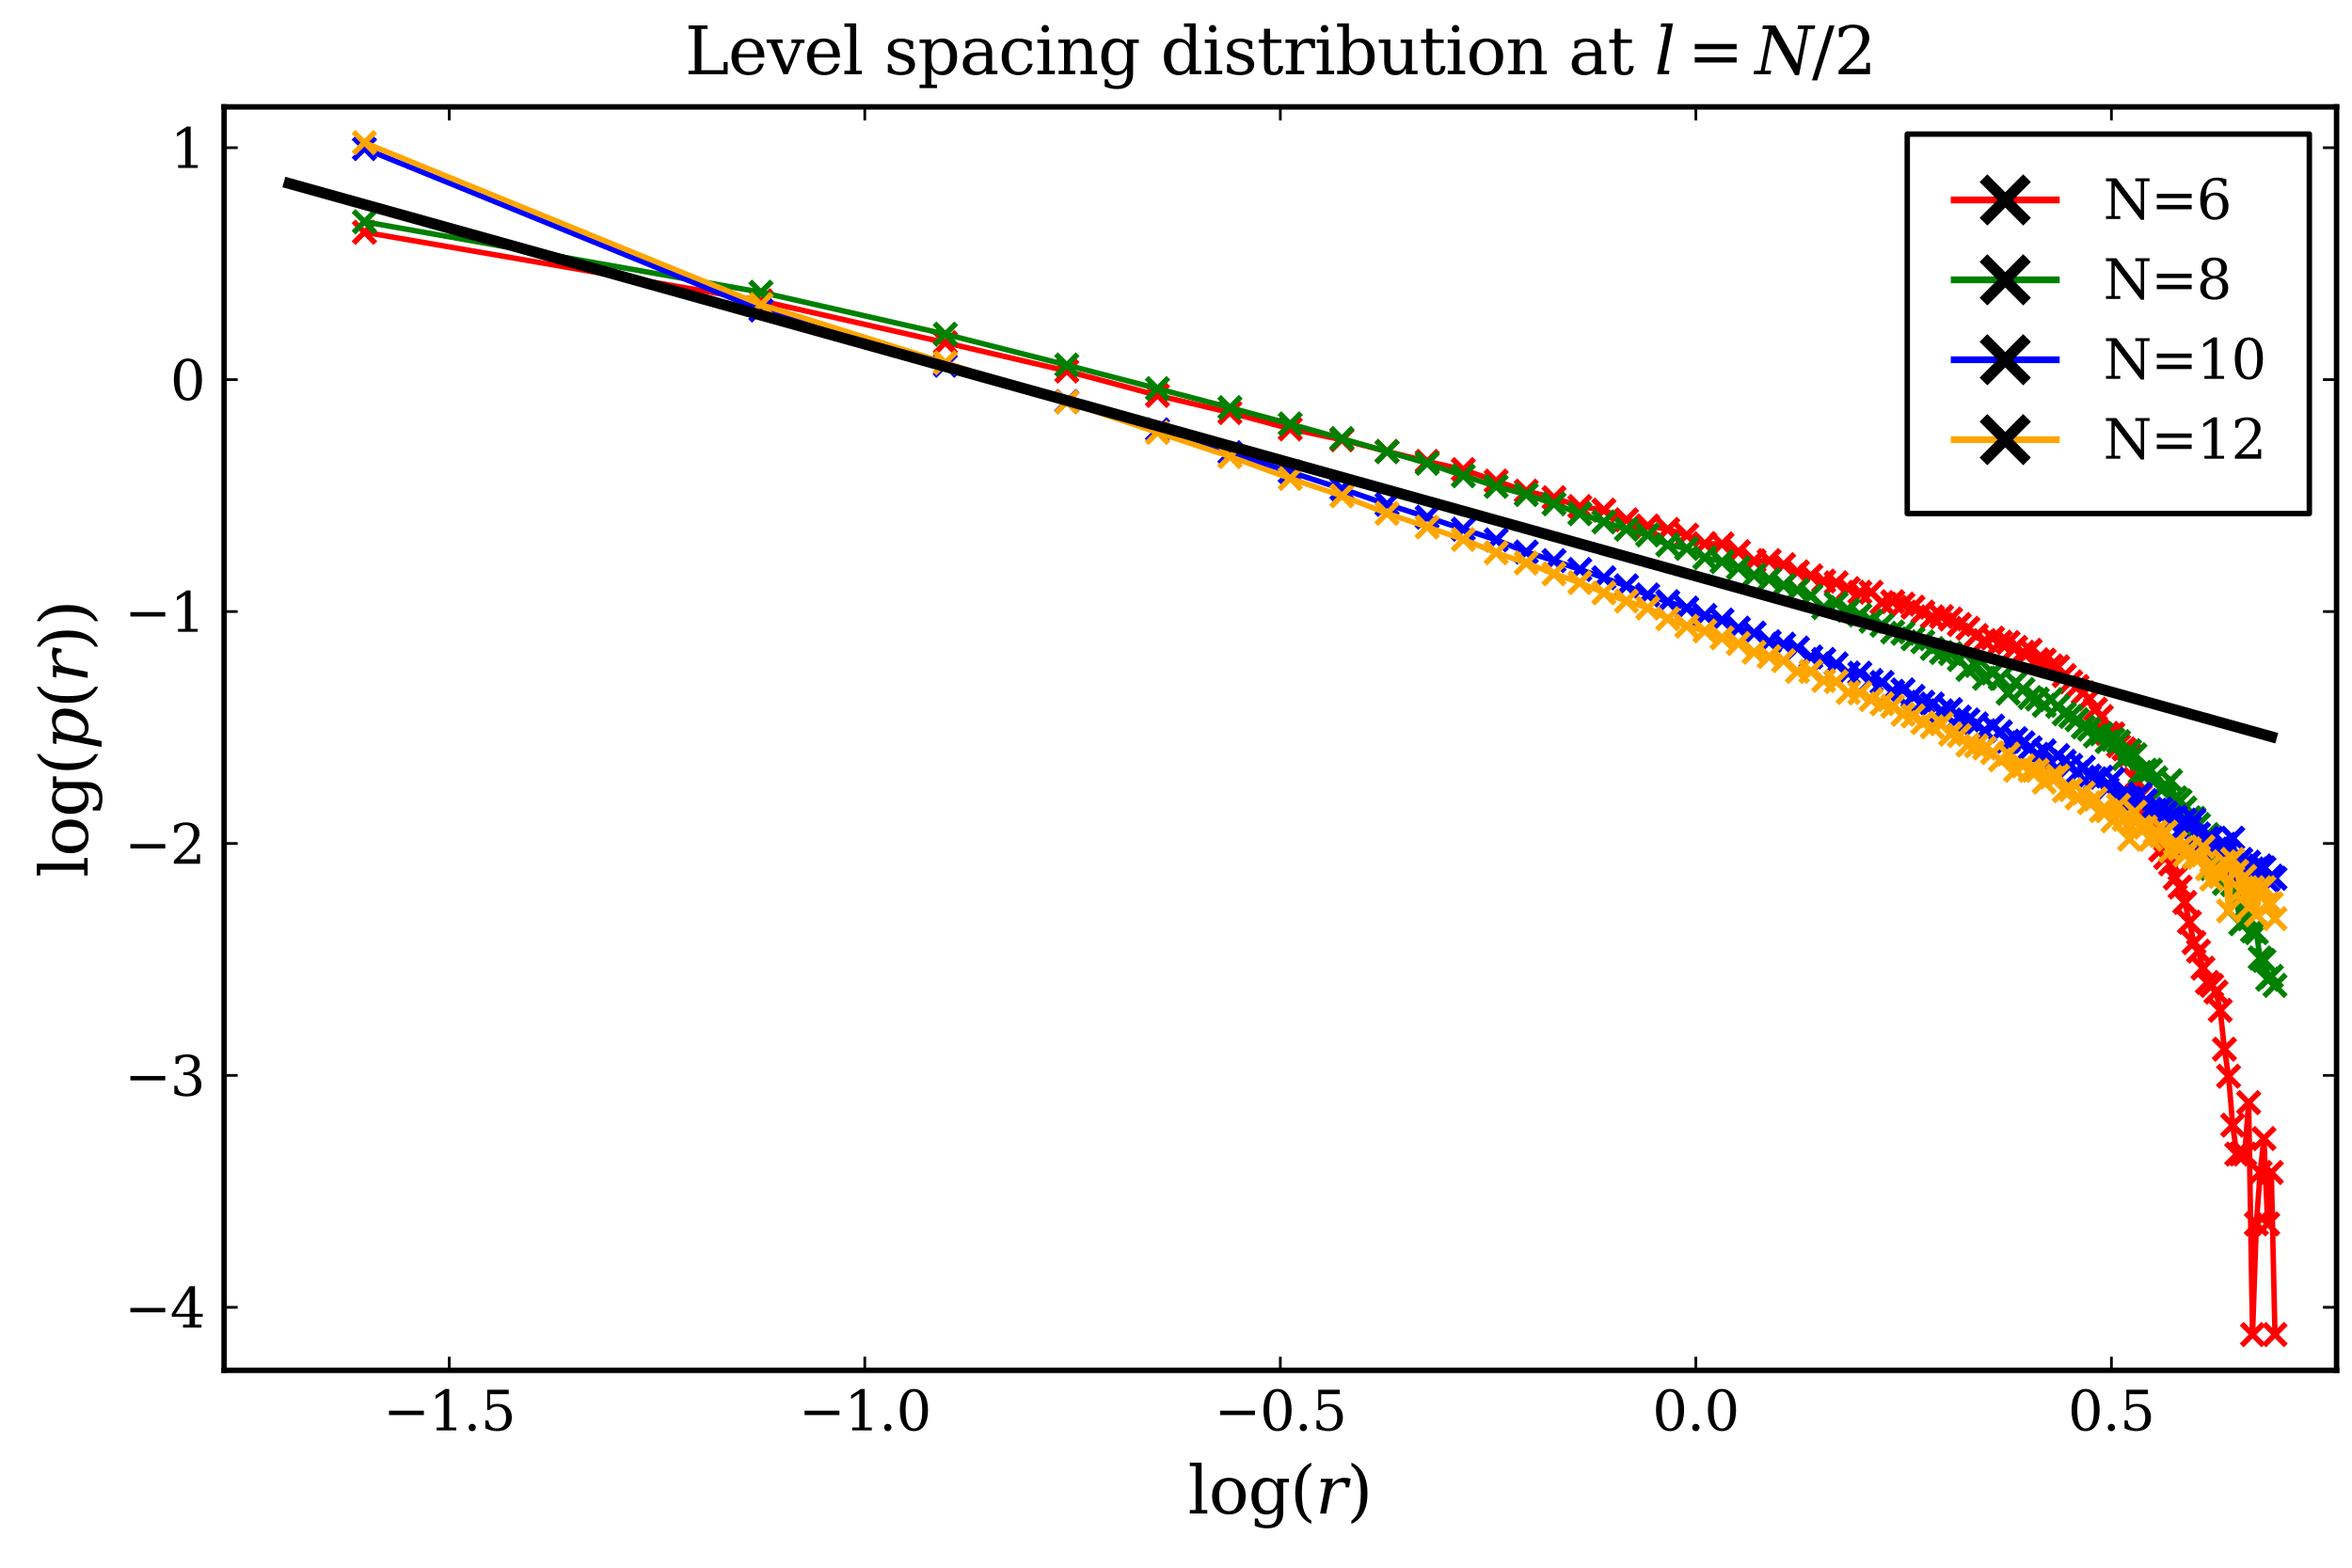<?xml version="1.0" encoding="utf-8" standalone="no"?>
<!DOCTYPE svg PUBLIC "-//W3C//DTD SVG 1.1//EN"
  "http://www.w3.org/Graphics/SVG/1.1/DTD/svg11.dtd">
<svg xmlns:xlink="http://www.w3.org/1999/xlink" width="432pt" height="288pt" viewBox="0 0 432 288" xmlns="http://www.w3.org/2000/svg" version="1.1">
 <defs>
  <style type="text/css">*{stroke-linejoin: round; stroke-linecap: butt}</style>
 </defs>
 <g id="figure_1">
  <g id="patch_1">
   <path d="M 0 288 
L 432 288 
L 432 0 
L 0 0 
z
" style="fill: #ffffff"/>
  </g>
  <g id="axes_1">
   <g id="patch_2">
    <path d="M 41.16 251.745 
L 429.165 251.745 
L 429.165 19.635 
L 41.16 19.635 
z
" style="fill: #ffffff"/>
   </g>
   <g id="line2d_1">
    <path d="M 66.935 42.663 
L 139.767 55.272 
L 173.632 62.948 
L 195.938 68.158 
L 212.599 72.635 
L 225.902 75.788 
L 236.977 78.787 
L 246.464 80.791 
L 254.761 82.937 
L 262.135 84.761 
L 268.77 86.278 
L 274.801 88.381 
L 280.328 90.221 
L 285.431 91.43 
L 290.168 93.058 
L 294.589 93.717 
L 298.734 95.497 
L 302.635 96.627 
L 306.319 97.254 
L 309.809 98.314 
L 313.124 99.887 
L 316.282 99.937 
L 319.296 101.355 
L 322.178 103.034 
L 324.941 102.983 
L 327.593 103.73 
L 330.143 105.052 
L 332.599 105.79 
L 334.967 106.746 
L 337.253 107.072 
L 339.463 108.131 
L 341.602 108.819 
L 343.674 108.807 
L 345.683 110.696 
L 347.633 110.541 
L 349.527 110.982 
L 351.369 111.541 
L 353.16 112.441 
L 354.905 113.328 
L 356.605 113.268 
L 358.263 113.719 
L 359.88 114.735 
L 361.458 115.422 
L 363 116.752 
L 364.507 117.689 
L 365.98 117.224 
L 367.421 117.974 
L 368.832 118.031 
L 370.213 118.936 
L 371.566 119.824 
L 372.892 119.468 
L 374.192 121.207 
L 375.467 121.275 
L 376.718 122.334 
L 377.945 122.504 
L 379.151 124.112 
L 380.335 125.267 
L 381.498 126.109 
L 382.641 127.274 
L 383.764 128.382 
L 384.869 130.291 
L 385.956 131.642 
L 387.025 134.729 
L 388.078 134.824 
L 389.114 136.992 
L 390.134 137.59 
L 391.138 138.729 
L 392.128 143.154 
L 393.102 146.232 
L 394.063 147.987 
L 395.01 151.034 
L 395.944 153.213 
L 396.865 156.13 
L 397.773 157.536 
L 398.669 158.709 
L 399.553 161.304 
L 400.425 162.968 
L 401.286 165.784 
L 402.136 169.413 
L 402.975 173.161 
L 403.804 174.737 
L 404.622 177.865 
L 405.431 180.476 
L 406.23 181.045 
L 407.019 182.239 
L 407.799 185.613 
L 408.57 192.75 
L 409.332 197.714 
L 410.085 206.698 
L 410.83 212.021 
L 411.567 212.021 
L 412.295 212.021 
L 413.016 202.568 
L 413.729 245.176 
L 414.434 224.847 
L 415.132 215.395 
L 415.822 209.168 
L 416.506 224.847 
L 417.182 215.395 
L 417.852 245.176 
" clip-path="url(#pf410749fdc)" style="fill: none; stroke: #ff0000"/>
   </g>
   <g id="PathCollection_1">
    <defs>
     <path id="m27b3a9cb19" d="M -2 2 
L 2 -2 
M -2 -2 
L 2 2 
" style="stroke: #ff0000"/>
    </defs>
    <g clip-path="url(#pf410749fdc)">
     <use xlink:href="#m27b3a9cb19" x="66.935" y="42.663" style="fill: #ff0000; stroke: #ff0000"/>
     <use xlink:href="#m27b3a9cb19" x="139.767" y="55.272" style="fill: #ff0000; stroke: #ff0000"/>
     <use xlink:href="#m27b3a9cb19" x="173.632" y="62.948" style="fill: #ff0000; stroke: #ff0000"/>
     <use xlink:href="#m27b3a9cb19" x="195.938" y="68.158" style="fill: #ff0000; stroke: #ff0000"/>
     <use xlink:href="#m27b3a9cb19" x="212.599" y="72.635" style="fill: #ff0000; stroke: #ff0000"/>
     <use xlink:href="#m27b3a9cb19" x="225.902" y="75.788" style="fill: #ff0000; stroke: #ff0000"/>
     <use xlink:href="#m27b3a9cb19" x="236.977" y="78.787" style="fill: #ff0000; stroke: #ff0000"/>
     <use xlink:href="#m27b3a9cb19" x="246.464" y="80.791" style="fill: #ff0000; stroke: #ff0000"/>
     <use xlink:href="#m27b3a9cb19" x="254.761" y="82.937" style="fill: #ff0000; stroke: #ff0000"/>
     <use xlink:href="#m27b3a9cb19" x="262.135" y="84.761" style="fill: #ff0000; stroke: #ff0000"/>
     <use xlink:href="#m27b3a9cb19" x="268.77" y="86.278" style="fill: #ff0000; stroke: #ff0000"/>
     <use xlink:href="#m27b3a9cb19" x="274.801" y="88.381" style="fill: #ff0000; stroke: #ff0000"/>
     <use xlink:href="#m27b3a9cb19" x="280.328" y="90.221" style="fill: #ff0000; stroke: #ff0000"/>
     <use xlink:href="#m27b3a9cb19" x="285.431" y="91.43" style="fill: #ff0000; stroke: #ff0000"/>
     <use xlink:href="#m27b3a9cb19" x="290.168" y="93.058" style="fill: #ff0000; stroke: #ff0000"/>
     <use xlink:href="#m27b3a9cb19" x="294.589" y="93.717" style="fill: #ff0000; stroke: #ff0000"/>
     <use xlink:href="#m27b3a9cb19" x="298.734" y="95.497" style="fill: #ff0000; stroke: #ff0000"/>
     <use xlink:href="#m27b3a9cb19" x="302.635" y="96.627" style="fill: #ff0000; stroke: #ff0000"/>
     <use xlink:href="#m27b3a9cb19" x="306.319" y="97.254" style="fill: #ff0000; stroke: #ff0000"/>
     <use xlink:href="#m27b3a9cb19" x="309.809" y="98.314" style="fill: #ff0000; stroke: #ff0000"/>
     <use xlink:href="#m27b3a9cb19" x="313.124" y="99.887" style="fill: #ff0000; stroke: #ff0000"/>
     <use xlink:href="#m27b3a9cb19" x="316.282" y="99.937" style="fill: #ff0000; stroke: #ff0000"/>
     <use xlink:href="#m27b3a9cb19" x="319.296" y="101.355" style="fill: #ff0000; stroke: #ff0000"/>
     <use xlink:href="#m27b3a9cb19" x="322.178" y="103.034" style="fill: #ff0000; stroke: #ff0000"/>
     <use xlink:href="#m27b3a9cb19" x="324.941" y="102.983" style="fill: #ff0000; stroke: #ff0000"/>
     <use xlink:href="#m27b3a9cb19" x="327.593" y="103.73" style="fill: #ff0000; stroke: #ff0000"/>
     <use xlink:href="#m27b3a9cb19" x="330.143" y="105.052" style="fill: #ff0000; stroke: #ff0000"/>
     <use xlink:href="#m27b3a9cb19" x="332.599" y="105.79" style="fill: #ff0000; stroke: #ff0000"/>
     <use xlink:href="#m27b3a9cb19" x="334.967" y="106.746" style="fill: #ff0000; stroke: #ff0000"/>
     <use xlink:href="#m27b3a9cb19" x="337.253" y="107.072" style="fill: #ff0000; stroke: #ff0000"/>
     <use xlink:href="#m27b3a9cb19" x="339.463" y="108.131" style="fill: #ff0000; stroke: #ff0000"/>
     <use xlink:href="#m27b3a9cb19" x="341.602" y="108.819" style="fill: #ff0000; stroke: #ff0000"/>
     <use xlink:href="#m27b3a9cb19" x="343.674" y="108.807" style="fill: #ff0000; stroke: #ff0000"/>
     <use xlink:href="#m27b3a9cb19" x="345.683" y="110.696" style="fill: #ff0000; stroke: #ff0000"/>
     <use xlink:href="#m27b3a9cb19" x="347.633" y="110.541" style="fill: #ff0000; stroke: #ff0000"/>
     <use xlink:href="#m27b3a9cb19" x="349.527" y="110.982" style="fill: #ff0000; stroke: #ff0000"/>
     <use xlink:href="#m27b3a9cb19" x="351.369" y="111.541" style="fill: #ff0000; stroke: #ff0000"/>
     <use xlink:href="#m27b3a9cb19" x="353.16" y="112.441" style="fill: #ff0000; stroke: #ff0000"/>
     <use xlink:href="#m27b3a9cb19" x="354.905" y="113.328" style="fill: #ff0000; stroke: #ff0000"/>
     <use xlink:href="#m27b3a9cb19" x="356.605" y="113.268" style="fill: #ff0000; stroke: #ff0000"/>
     <use xlink:href="#m27b3a9cb19" x="358.263" y="113.719" style="fill: #ff0000; stroke: #ff0000"/>
     <use xlink:href="#m27b3a9cb19" x="359.88" y="114.735" style="fill: #ff0000; stroke: #ff0000"/>
     <use xlink:href="#m27b3a9cb19" x="361.458" y="115.422" style="fill: #ff0000; stroke: #ff0000"/>
     <use xlink:href="#m27b3a9cb19" x="363" y="116.752" style="fill: #ff0000; stroke: #ff0000"/>
     <use xlink:href="#m27b3a9cb19" x="364.507" y="117.689" style="fill: #ff0000; stroke: #ff0000"/>
     <use xlink:href="#m27b3a9cb19" x="365.98" y="117.224" style="fill: #ff0000; stroke: #ff0000"/>
     <use xlink:href="#m27b3a9cb19" x="367.421" y="117.974" style="fill: #ff0000; stroke: #ff0000"/>
     <use xlink:href="#m27b3a9cb19" x="368.832" y="118.031" style="fill: #ff0000; stroke: #ff0000"/>
     <use xlink:href="#m27b3a9cb19" x="370.213" y="118.936" style="fill: #ff0000; stroke: #ff0000"/>
     <use xlink:href="#m27b3a9cb19" x="371.566" y="119.824" style="fill: #ff0000; stroke: #ff0000"/>
     <use xlink:href="#m27b3a9cb19" x="372.892" y="119.468" style="fill: #ff0000; stroke: #ff0000"/>
     <use xlink:href="#m27b3a9cb19" x="374.192" y="121.207" style="fill: #ff0000; stroke: #ff0000"/>
     <use xlink:href="#m27b3a9cb19" x="375.467" y="121.275" style="fill: #ff0000; stroke: #ff0000"/>
     <use xlink:href="#m27b3a9cb19" x="376.718" y="122.334" style="fill: #ff0000; stroke: #ff0000"/>
     <use xlink:href="#m27b3a9cb19" x="377.945" y="122.504" style="fill: #ff0000; stroke: #ff0000"/>
     <use xlink:href="#m27b3a9cb19" x="379.151" y="124.112" style="fill: #ff0000; stroke: #ff0000"/>
     <use xlink:href="#m27b3a9cb19" x="380.335" y="125.267" style="fill: #ff0000; stroke: #ff0000"/>
     <use xlink:href="#m27b3a9cb19" x="381.498" y="126.109" style="fill: #ff0000; stroke: #ff0000"/>
     <use xlink:href="#m27b3a9cb19" x="382.641" y="127.274" style="fill: #ff0000; stroke: #ff0000"/>
     <use xlink:href="#m27b3a9cb19" x="383.764" y="128.382" style="fill: #ff0000; stroke: #ff0000"/>
     <use xlink:href="#m27b3a9cb19" x="384.869" y="130.291" style="fill: #ff0000; stroke: #ff0000"/>
     <use xlink:href="#m27b3a9cb19" x="385.956" y="131.642" style="fill: #ff0000; stroke: #ff0000"/>
     <use xlink:href="#m27b3a9cb19" x="387.025" y="134.729" style="fill: #ff0000; stroke: #ff0000"/>
     <use xlink:href="#m27b3a9cb19" x="388.078" y="134.824" style="fill: #ff0000; stroke: #ff0000"/>
     <use xlink:href="#m27b3a9cb19" x="389.114" y="136.992" style="fill: #ff0000; stroke: #ff0000"/>
     <use xlink:href="#m27b3a9cb19" x="390.134" y="137.59" style="fill: #ff0000; stroke: #ff0000"/>
     <use xlink:href="#m27b3a9cb19" x="391.138" y="138.729" style="fill: #ff0000; stroke: #ff0000"/>
     <use xlink:href="#m27b3a9cb19" x="392.128" y="143.154" style="fill: #ff0000; stroke: #ff0000"/>
     <use xlink:href="#m27b3a9cb19" x="393.102" y="146.232" style="fill: #ff0000; stroke: #ff0000"/>
     <use xlink:href="#m27b3a9cb19" x="394.063" y="147.987" style="fill: #ff0000; stroke: #ff0000"/>
     <use xlink:href="#m27b3a9cb19" x="395.01" y="151.034" style="fill: #ff0000; stroke: #ff0000"/>
     <use xlink:href="#m27b3a9cb19" x="395.944" y="153.213" style="fill: #ff0000; stroke: #ff0000"/>
     <use xlink:href="#m27b3a9cb19" x="396.865" y="156.13" style="fill: #ff0000; stroke: #ff0000"/>
     <use xlink:href="#m27b3a9cb19" x="397.773" y="157.536" style="fill: #ff0000; stroke: #ff0000"/>
     <use xlink:href="#m27b3a9cb19" x="398.669" y="158.709" style="fill: #ff0000; stroke: #ff0000"/>
     <use xlink:href="#m27b3a9cb19" x="399.553" y="161.304" style="fill: #ff0000; stroke: #ff0000"/>
     <use xlink:href="#m27b3a9cb19" x="400.425" y="162.968" style="fill: #ff0000; stroke: #ff0000"/>
     <use xlink:href="#m27b3a9cb19" x="401.286" y="165.784" style="fill: #ff0000; stroke: #ff0000"/>
     <use xlink:href="#m27b3a9cb19" x="402.136" y="169.413" style="fill: #ff0000; stroke: #ff0000"/>
     <use xlink:href="#m27b3a9cb19" x="402.975" y="173.161" style="fill: #ff0000; stroke: #ff0000"/>
     <use xlink:href="#m27b3a9cb19" x="403.804" y="174.737" style="fill: #ff0000; stroke: #ff0000"/>
     <use xlink:href="#m27b3a9cb19" x="404.622" y="177.865" style="fill: #ff0000; stroke: #ff0000"/>
     <use xlink:href="#m27b3a9cb19" x="405.431" y="180.476" style="fill: #ff0000; stroke: #ff0000"/>
     <use xlink:href="#m27b3a9cb19" x="406.23" y="181.045" style="fill: #ff0000; stroke: #ff0000"/>
     <use xlink:href="#m27b3a9cb19" x="407.019" y="182.239" style="fill: #ff0000; stroke: #ff0000"/>
     <use xlink:href="#m27b3a9cb19" x="407.799" y="185.613" style="fill: #ff0000; stroke: #ff0000"/>
     <use xlink:href="#m27b3a9cb19" x="408.57" y="192.75" style="fill: #ff0000; stroke: #ff0000"/>
     <use xlink:href="#m27b3a9cb19" x="409.332" y="197.714" style="fill: #ff0000; stroke: #ff0000"/>
     <use xlink:href="#m27b3a9cb19" x="410.085" y="206.698" style="fill: #ff0000; stroke: #ff0000"/>
     <use xlink:href="#m27b3a9cb19" x="410.83" y="212.021" style="fill: #ff0000; stroke: #ff0000"/>
     <use xlink:href="#m27b3a9cb19" x="411.567" y="212.021" style="fill: #ff0000; stroke: #ff0000"/>
     <use xlink:href="#m27b3a9cb19" x="412.295" y="212.021" style="fill: #ff0000; stroke: #ff0000"/>
     <use xlink:href="#m27b3a9cb19" x="413.016" y="202.568" style="fill: #ff0000; stroke: #ff0000"/>
     <use xlink:href="#m27b3a9cb19" x="413.729" y="245.176" style="fill: #ff0000; stroke: #ff0000"/>
     <use xlink:href="#m27b3a9cb19" x="414.434" y="224.847" style="fill: #ff0000; stroke: #ff0000"/>
     <use xlink:href="#m27b3a9cb19" x="415.132" y="215.395" style="fill: #ff0000; stroke: #ff0000"/>
     <use xlink:href="#m27b3a9cb19" x="415.822" y="209.168" style="fill: #ff0000; stroke: #ff0000"/>
     <use xlink:href="#m27b3a9cb19" x="416.506" y="224.847" style="fill: #ff0000; stroke: #ff0000"/>
     <use xlink:href="#m27b3a9cb19" x="417.182" y="215.395" style="fill: #ff0000; stroke: #ff0000"/>
     <use xlink:href="#m27b3a9cb19" x="417.852" y="245.176" style="fill: #ff0000; stroke: #ff0000"/>
    </g>
   </g>
   <g id="matplotlib.axis_1">
    <g id="xtick_1">
     <g id="line2d_2">
      <defs>
       <path id="ma321a3c80d" d="M 0 0 
L 0 -2.5 
" style="stroke: #000000; stroke-width: 0.5"/>
      </defs>
      <g>
       <use xlink:href="#ma321a3c80d" x="82.514" y="251.745" style="stroke: #000000; stroke-width: 0.5"/>
      </g>
     </g>
     <g id="line2d_3">
      <defs>
       <path id="mb7b2ae2b71" d="M 0 0 
L 0 2.5 
" style="stroke: #000000; stroke-width: 0.5"/>
      </defs>
      <g>
       <use xlink:href="#mb7b2ae2b71" x="82.514" y="19.635" style="stroke: #000000; stroke-width: 0.5"/>
      </g>
     </g>
     <g id="text_1">
      <!-- $-1.5$ -->
      <g transform="translate(70.364 262.844) scale(0.1 -0.1)">
       <defs>
        <path id="DejaVuSerif-2212" d="M 678 2259 
L 4684 2259 
L 4684 1753 
L 678 1753 
L 678 2259 
z
" transform="scale(0.016)"/>
        <path id="DejaVuSerif-31" d="M 909 0 
L 909 331 
L 1722 331 
L 1722 4213 
L 781 3603 
L 781 4013 
L 1919 4750 
L 2350 4750 
L 2350 331 
L 3163 331 
L 3163 0 
L 909 0 
z
" transform="scale(0.016)"/>
        <path id="DejaVuSerif-2e" d="M 603 325 
Q 603 500 722 622 
Q 841 744 1019 744 
Q 1191 744 1312 622 
Q 1434 500 1434 325 
Q 1434 153 1312 31 
Q 1191 -91 1019 -91 
Q 841 -91 722 29 
Q 603 150 603 325 
z
" transform="scale(0.016)"/>
        <path id="DejaVuSerif-35" d="M 3219 4666 
L 3219 4153 
L 1081 4153 
L 1081 2816 
Q 1244 2928 1461 2984 
Q 1678 3041 1947 3041 
Q 2703 3041 3140 2622 
Q 3578 2203 3578 1478 
Q 3578 738 3136 323 
Q 2694 -91 1894 -91 
Q 1572 -91 1234 -12 
Q 897 66 544 225 
L 544 1131 
L 897 1131 
Q 925 688 1179 453 
Q 1434 219 1894 219 
Q 2388 219 2653 544 
Q 2919 869 2919 1478 
Q 2919 2084 2655 2407 
Q 2391 2731 1894 2731 
Q 1613 2731 1398 2631 
Q 1184 2531 1019 2322 
L 750 2322 
L 750 4666 
L 3219 4666 
z
" transform="scale(0.016)"/>
       </defs>
       <use xlink:href="#DejaVuSerif-2212" transform="translate(0 0.781)"/>
       <use xlink:href="#DejaVuSerif-31" transform="translate(83.789 0.781)"/>
       <use xlink:href="#DejaVuSerif-2e" transform="translate(147.412 0.781)"/>
       <use xlink:href="#DejaVuSerif-35" transform="translate(179.199 0.781)"/>
      </g>
     </g>
    </g>
    <g id="xtick_2">
     <g id="line2d_4">
      <g>
       <use xlink:href="#ma321a3c80d" x="158.838" y="251.745" style="stroke: #000000; stroke-width: 0.5"/>
      </g>
     </g>
     <g id="line2d_5">
      <g>
       <use xlink:href="#mb7b2ae2b71" x="158.838" y="19.635" style="stroke: #000000; stroke-width: 0.5"/>
      </g>
     </g>
     <g id="text_2">
      <!-- $-1.0$ -->
      <g transform="translate(146.688 262.844) scale(0.1 -0.1)">
       <defs>
        <path id="DejaVuSerif-30" d="M 2034 219 
Q 2513 219 2750 744 
Q 2988 1269 2988 2328 
Q 2988 3391 2750 3916 
Q 2513 4441 2034 4441 
Q 1556 4441 1318 3916 
Q 1081 3391 1081 2328 
Q 1081 1269 1318 744 
Q 1556 219 2034 219 
z
M 2034 -91 
Q 1275 -91 848 546 
Q 422 1184 422 2328 
Q 422 3475 848 4112 
Q 1275 4750 2034 4750 
Q 2797 4750 3222 4112 
Q 3647 3475 3647 2328 
Q 3647 1184 3222 546 
Q 2797 -91 2034 -91 
z
" transform="scale(0.016)"/>
       </defs>
       <use xlink:href="#DejaVuSerif-2212" transform="translate(0 0.781)"/>
       <use xlink:href="#DejaVuSerif-31" transform="translate(83.789 0.781)"/>
       <use xlink:href="#DejaVuSerif-2e" transform="translate(147.412 0.781)"/>
       <use xlink:href="#DejaVuSerif-30" transform="translate(179.199 0.781)"/>
      </g>
     </g>
    </g>
    <g id="xtick_3">
     <g id="line2d_6">
      <g>
       <use xlink:href="#ma321a3c80d" x="235.163" y="251.745" style="stroke: #000000; stroke-width: 0.5"/>
      </g>
     </g>
     <g id="line2d_7">
      <g>
       <use xlink:href="#mb7b2ae2b71" x="235.163" y="19.635" style="stroke: #000000; stroke-width: 0.5"/>
      </g>
     </g>
     <g id="text_3">
      <!-- $-0.5$ -->
      <g transform="translate(223.013 262.844) scale(0.1 -0.1)">
       <use xlink:href="#DejaVuSerif-2212" transform="translate(0 0.781)"/>
       <use xlink:href="#DejaVuSerif-30" transform="translate(83.789 0.781)"/>
       <use xlink:href="#DejaVuSerif-2e" transform="translate(147.412 0.781)"/>
       <use xlink:href="#DejaVuSerif-35" transform="translate(179.199 0.781)"/>
      </g>
     </g>
    </g>
    <g id="xtick_4">
     <g id="line2d_8">
      <g>
       <use xlink:href="#ma321a3c80d" x="311.487" y="251.745" style="stroke: #000000; stroke-width: 0.5"/>
      </g>
     </g>
     <g id="line2d_9">
      <g>
       <use xlink:href="#mb7b2ae2b71" x="311.487" y="19.635" style="stroke: #000000; stroke-width: 0.5"/>
      </g>
     </g>
     <g id="text_4">
      <!-- $0.0$ -->
      <g transform="translate(303.487 262.844) scale(0.1 -0.1)">
       <use xlink:href="#DejaVuSerif-30" transform="translate(0 0.781)"/>
       <use xlink:href="#DejaVuSerif-2e" transform="translate(63.623 0.781)"/>
       <use xlink:href="#DejaVuSerif-30" transform="translate(95.41 0.781)"/>
      </g>
     </g>
    </g>
    <g id="xtick_5">
     <g id="line2d_10">
      <g>
       <use xlink:href="#ma321a3c80d" x="387.812" y="251.745" style="stroke: #000000; stroke-width: 0.5"/>
      </g>
     </g>
     <g id="line2d_11">
      <g>
       <use xlink:href="#mb7b2ae2b71" x="387.812" y="19.635" style="stroke: #000000; stroke-width: 0.5"/>
      </g>
     </g>
     <g id="text_5">
      <!-- $0.5$ -->
      <g transform="translate(379.812 262.844) scale(0.1 -0.1)">
       <use xlink:href="#DejaVuSerif-30" transform="translate(0 0.781)"/>
       <use xlink:href="#DejaVuSerif-2e" transform="translate(63.623 0.781)"/>
       <use xlink:href="#DejaVuSerif-35" transform="translate(95.41 0.781)"/>
      </g>
     </g>
    </g>
    <g id="text_6">
     <!-- $\log(r)$ -->
     <g transform="translate(218.183 278.043) scale(0.12 -0.12)">
      <defs>
       <path id="DejaVuSerif-6c" d="M 1313 331 
L 1856 331 
L 1856 0 
L 184 0 
L 184 331 
L 738 331 
L 738 4531 
L 184 4531 
L 184 4863 
L 1313 4863 
L 1313 331 
z
" transform="scale(0.016)"/>
       <path id="DejaVuSerif-6f" d="M 1925 219 
Q 2388 219 2623 584 
Q 2859 950 2859 1663 
Q 2859 2375 2623 2739 
Q 2388 3103 1925 3103 
Q 1463 3103 1227 2739 
Q 991 2375 991 1663 
Q 991 950 1228 584 
Q 1466 219 1925 219 
z
M 1925 -91 
Q 1200 -91 759 389 
Q 319 869 319 1663 
Q 319 2456 758 2934 
Q 1197 3413 1925 3413 
Q 2653 3413 3092 2934 
Q 3531 2456 3531 1663 
Q 3531 869 3092 389 
Q 2653 -91 1925 -91 
z
" transform="scale(0.016)"/>
       <path id="DejaVuSerif-67" d="M 3359 2988 
L 3359 72 
Q 3359 -644 2965 -1033 
Q 2572 -1422 1844 -1422 
Q 1516 -1422 1216 -1362 
Q 916 -1303 641 -1184 
L 641 -488 
L 941 -488 
Q 997 -813 1206 -963 
Q 1416 -1113 1806 -1113 
Q 2313 -1113 2548 -827 
Q 2784 -541 2784 72 
L 2784 519 
Q 2616 206 2355 57 
Q 2094 -91 1709 -91 
Q 1097 -91 708 395 
Q 319 881 319 1663 
Q 319 2444 706 2928 
Q 1094 3413 1709 3413 
Q 2094 3413 2355 3264 
Q 2616 3116 2784 2803 
L 2784 3322 
L 3909 3322 
L 3909 2988 
L 3359 2988 
z
M 2784 1825 
Q 2784 2422 2554 2737 
Q 2325 3053 1888 3053 
Q 1444 3053 1217 2703 
Q 991 2353 991 1663 
Q 991 975 1217 622 
Q 1444 269 1888 269 
Q 2325 269 2554 583 
Q 2784 897 2784 1497 
L 2784 1825 
z
" transform="scale(0.016)"/>
       <path id="DejaVuSerif-28" d="M 2041 -997 
Q 1281 -656 893 83 
Q 506 822 506 1931 
Q 506 3044 893 3783 
Q 1281 4522 2041 4863 
L 2041 4556 
Q 1559 4225 1350 3623 
Q 1141 3022 1141 1931 
Q 1141 844 1350 242 
Q 1559 -359 2041 -691 
L 2041 -997 
z
" transform="scale(0.016)"/>
       <path id="DejaVuSerif-Italic-72" d="M 3375 3328 
L 3213 2497 
L 2881 2497 
Q 2891 2559 2891 2613 
Q 2891 2775 2816 2866 
Q 2719 2988 2484 2988 
Q 2059 2988 1775 2694 
Q 1491 2400 1384 1850 
L 1025 0 
L 450 0 
L 1031 2994 
L 481 2994 
L 544 3322 
L 1669 3322 
L 1556 2731 
Q 1791 3078 2089 3245 
Q 2388 3413 2769 3413 
Q 2909 3413 3059 3391 
Q 3209 3369 3375 3328 
z
" transform="scale(0.016)"/>
       <path id="DejaVuSerif-29" d="M 453 -997 
L 453 -691 
Q 934 -359 1145 242 
Q 1356 844 1356 1931 
Q 1356 3022 1145 3623 
Q 934 4225 453 4556 
L 453 4863 
Q 1216 4522 1603 3783 
Q 1991 3044 1991 1931 
Q 1991 822 1603 83 
Q 1216 -656 453 -997 
z
" transform="scale(0.016)"/>
      </defs>
      <use xlink:href="#DejaVuSerif-6c" transform="translate(0 0.016)"/>
      <use xlink:href="#DejaVuSerif-6f" transform="translate(31.982 0.016)"/>
      <use xlink:href="#DejaVuSerif-67" transform="translate(92.188 0.016)"/>
      <use xlink:href="#DejaVuSerif-28" transform="translate(156.201 0.016)"/>
      <use xlink:href="#DejaVuSerif-Italic-72" transform="translate(195.215 0.016)"/>
      <use xlink:href="#DejaVuSerif-29" transform="translate(243.018 0.016)"/>
     </g>
    </g>
   </g>
   <g id="matplotlib.axis_2">
    <g id="ytick_1">
     <g id="line2d_12">
      <defs>
       <path id="m0ce148553c" d="M 0 0 
L 2.5 0 
" style="stroke: #000000; stroke-width: 0.5"/>
      </defs>
      <g>
       <use xlink:href="#m0ce148553c" x="41.16" y="240.17" style="stroke: #000000; stroke-width: 0.5"/>
      </g>
     </g>
     <g id="line2d_13">
      <defs>
       <path id="m9251d12fcb" d="M 0 0 
L -2.5 0 
" style="stroke: #000000; stroke-width: 0.5"/>
      </defs>
      <g>
       <use xlink:href="#m9251d12fcb" x="429.165" y="240.17" style="stroke: #000000; stroke-width: 0.5"/>
      </g>
     </g>
     <g id="text_7">
      <!-- $-4$ -->
      <g transform="translate(22.86 243.97) scale(0.1 -0.1)">
       <defs>
        <path id="DejaVuSerif-34" d="M 2234 1581 
L 2234 4063 
L 641 1581 
L 2234 1581 
z
M 3609 0 
L 1484 0 
L 1484 331 
L 2234 331 
L 2234 1247 
L 197 1247 
L 197 1588 
L 2241 4750 
L 2859 4750 
L 2859 1581 
L 3750 1581 
L 3750 1247 
L 2859 1247 
L 2859 331 
L 3609 331 
L 3609 0 
z
" transform="scale(0.016)"/>
       </defs>
       <use xlink:href="#DejaVuSerif-2212" transform="translate(0 0.781)"/>
       <use xlink:href="#DejaVuSerif-34" transform="translate(83.789 0.781)"/>
      </g>
     </g>
    </g>
    <g id="ytick_2">
     <g id="line2d_14">
      <g>
       <use xlink:href="#m0ce148553c" x="41.16" y="197.563" style="stroke: #000000; stroke-width: 0.5"/>
      </g>
     </g>
     <g id="line2d_15">
      <g>
       <use xlink:href="#m9251d12fcb" x="429.165" y="197.563" style="stroke: #000000; stroke-width: 0.5"/>
      </g>
     </g>
     <g id="text_8">
      <!-- $-3$ -->
      <g transform="translate(22.86 201.362) scale(0.1 -0.1)">
       <defs>
        <path id="DejaVuSerif-33" d="M 622 4469 
Q 988 4606 1323 4678 
Q 1659 4750 1953 4750 
Q 2638 4750 3022 4454 
Q 3406 4159 3406 3634 
Q 3406 3213 3140 2930 
Q 2875 2647 2388 2547 
Q 2963 2466 3280 2130 
Q 3597 1794 3597 1259 
Q 3597 606 3158 257 
Q 2719 -91 1894 -91 
Q 1528 -91 1179 -12 
Q 831 66 488 225 
L 488 1131 
L 838 1131 
Q 869 681 1141 450 
Q 1413 219 1906 219 
Q 2384 219 2661 495 
Q 2938 772 2938 1253 
Q 2938 1803 2653 2086 
Q 2369 2369 1819 2369 
L 1522 2369 
L 1522 2688 
L 1678 2688 
Q 2225 2688 2498 2914 
Q 2772 3141 2772 3597 
Q 2772 4006 2547 4223 
Q 2322 4441 1900 4441 
Q 1478 4441 1245 4241 
Q 1013 4041 972 3647 
L 622 3647 
L 622 4469 
z
" transform="scale(0.016)"/>
       </defs>
       <use xlink:href="#DejaVuSerif-2212" transform="translate(0 0.781)"/>
       <use xlink:href="#DejaVuSerif-33" transform="translate(83.789 0.781)"/>
      </g>
     </g>
    </g>
    <g id="ytick_3">
     <g id="line2d_16">
      <g>
       <use xlink:href="#m0ce148553c" x="41.16" y="154.955" style="stroke: #000000; stroke-width: 0.5"/>
      </g>
     </g>
     <g id="line2d_17">
      <g>
       <use xlink:href="#m9251d12fcb" x="429.165" y="154.955" style="stroke: #000000; stroke-width: 0.5"/>
      </g>
     </g>
     <g id="text_9">
      <!-- $-2$ -->
      <g transform="translate(22.86 158.754) scale(0.1 -0.1)">
       <defs>
        <path id="DejaVuSerif-32" d="M 819 3553 
L 469 3553 
L 469 4384 
Q 803 4563 1142 4656 
Q 1481 4750 1806 4750 
Q 2534 4750 2956 4397 
Q 3378 4044 3378 3438 
Q 3378 2753 2422 1800 
Q 2347 1728 2309 1691 
L 1131 513 
L 3078 513 
L 3078 1088 
L 3444 1088 
L 3444 0 
L 434 0 
L 434 341 
L 1850 1753 
Q 2319 2222 2519 2614 
Q 2719 3006 2719 3438 
Q 2719 3909 2473 4175 
Q 2228 4441 1797 4441 
Q 1350 4441 1106 4219 
Q 863 3997 819 3553 
z
" transform="scale(0.016)"/>
       </defs>
       <use xlink:href="#DejaVuSerif-2212" transform="translate(0 0.781)"/>
       <use xlink:href="#DejaVuSerif-32" transform="translate(83.789 0.781)"/>
      </g>
     </g>
    </g>
    <g id="ytick_4">
     <g id="line2d_18">
      <g>
       <use xlink:href="#m0ce148553c" x="41.16" y="112.347" style="stroke: #000000; stroke-width: 0.5"/>
      </g>
     </g>
     <g id="line2d_19">
      <g>
       <use xlink:href="#m9251d12fcb" x="429.165" y="112.347" style="stroke: #000000; stroke-width: 0.5"/>
      </g>
     </g>
     <g id="text_10">
      <!-- $-1$ -->
      <g transform="translate(22.86 116.146) scale(0.1 -0.1)">
       <use xlink:href="#DejaVuSerif-2212" transform="translate(0 0.781)"/>
       <use xlink:href="#DejaVuSerif-31" transform="translate(83.789 0.781)"/>
      </g>
     </g>
    </g>
    <g id="ytick_5">
     <g id="line2d_20">
      <g>
       <use xlink:href="#m0ce148553c" x="41.16" y="69.739" style="stroke: #000000; stroke-width: 0.5"/>
      </g>
     </g>
     <g id="line2d_21">
      <g>
       <use xlink:href="#m9251d12fcb" x="429.165" y="69.739" style="stroke: #000000; stroke-width: 0.5"/>
      </g>
     </g>
     <g id="text_11">
      <!-- $0$ -->
      <g transform="translate(31.26 73.539) scale(0.1 -0.1)">
       <use xlink:href="#DejaVuSerif-30" transform="translate(0 0.781)"/>
      </g>
     </g>
    </g>
    <g id="ytick_6">
     <g id="line2d_22">
      <g>
       <use xlink:href="#m0ce148553c" x="41.16" y="27.132" style="stroke: #000000; stroke-width: 0.5"/>
      </g>
     </g>
     <g id="line2d_23">
      <g>
       <use xlink:href="#m9251d12fcb" x="429.165" y="27.132" style="stroke: #000000; stroke-width: 0.5"/>
      </g>
     </g>
     <g id="text_12">
      <!-- $1$ -->
      <g transform="translate(31.26 30.931) scale(0.1 -0.1)">
       <use xlink:href="#DejaVuSerif-31" transform="translate(0 0.781)"/>
      </g>
     </g>
    </g>
    <g id="text_13">
     <!-- $\log(p(r))$ -->
     <g transform="translate(16.1 161.19) rotate(-90) scale(0.12 -0.12)">
      <defs>
       <path id="DejaVuSerif-Italic-70" d="M 1466 1825 
L 1400 1497 
Q 1353 1250 1353 1053 
Q 1353 769 1453 581 
Q 1622 269 2059 269 
Q 2500 269 2795 622 
Q 3091 975 3225 1663 
Q 3284 1978 3284 2225 
Q 3284 2513 3200 2703 
Q 3041 3053 2600 3053 
Q 2163 3053 1872 2737 
Q 1581 2422 1466 1825 
z
M 1116 2988 
L 563 2988 
L 628 3322 
L 1756 3322 
L 1656 2803 
Q 1884 3116 2175 3264 
Q 2466 3413 2850 3413 
Q 3463 3413 3753 2928 
Q 3947 2609 3947 2163 
Q 3947 1928 3897 1663 
Q 3744 881 3262 395 
Q 2781 -91 2169 -91 
Q 1784 -91 1551 57 
Q 1319 206 1213 519 
L 850 -1331 
L 275 -1331 
L 1116 2988 
z
" transform="scale(0.016)"/>
      </defs>
      <use xlink:href="#DejaVuSerif-6c" transform="translate(0 0.016)"/>
      <use xlink:href="#DejaVuSerif-6f" transform="translate(31.982 0.016)"/>
      <use xlink:href="#DejaVuSerif-67" transform="translate(92.188 0.016)"/>
      <use xlink:href="#DejaVuSerif-28" transform="translate(156.201 0.016)"/>
      <use xlink:href="#DejaVuSerif-Italic-70" transform="translate(195.215 0.016)"/>
      <use xlink:href="#DejaVuSerif-28" transform="translate(259.229 0.016)"/>
      <use xlink:href="#DejaVuSerif-Italic-72" transform="translate(298.242 0.016)"/>
      <use xlink:href="#DejaVuSerif-29" transform="translate(346.045 0.016)"/>
      <use xlink:href="#DejaVuSerif-29" transform="translate(385.059 0.016)"/>
     </g>
    </g>
   </g>
   <g id="line2d_24">
    <path d="M 66.935 40.74 
L 139.767 53.687 
L 173.632 61.394 
L 195.938 67.063 
L 212.599 71.401 
L 225.902 74.889 
L 236.977 77.88 
L 246.464 80.565 
L 254.761 82.965 
L 262.135 85.119 
L 268.77 87.403 
L 274.801 89.352 
L 280.328 90.856 
L 285.431 92.56 
L 290.168 94.374 
L 294.589 95.878 
L 298.734 97.226 
L 302.635 98.273 
L 306.319 100.097 
L 309.809 100.75 
L 313.124 102.45 
L 316.282 103.193 
L 319.296 104.312 
L 322.178 105.66 
L 324.941 106.435 
L 327.593 107.502 
L 330.143 108.393 
L 332.599 109.45 
L 334.967 111.615 
L 337.253 110.856 
L 339.463 112.096 
L 341.602 112.996 
L 343.674 114.113 
L 345.683 114.858 
L 347.633 116.097 
L 349.527 116.341 
L 351.369 117.35 
L 353.16 117.895 
L 354.905 119.138 
L 356.605 119.866 
L 358.263 120.058 
L 359.88 121.162 
L 361.458 122.979 
L 363 122.24 
L 364.507 124.605 
L 365.98 123.643 
L 367.421 124.632 
L 368.832 127.348 
L 370.213 125.389 
L 371.566 126.661 
L 372.892 128.16 
L 374.192 128.428 
L 375.467 129.575 
L 376.718 128.529 
L 377.945 129.755 
L 379.151 131.146 
L 380.335 131.621 
L 381.498 132.231 
L 382.641 133.561 
L 383.764 133.966 
L 384.869 135.187 
L 385.956 134.803 
L 387.025 136.237 
L 388.078 135.83 
L 389.114 136.237 
L 390.134 139.365 
L 391.138 137.903 
L 392.128 138.649 
L 393.102 141.906 
L 394.063 141.492 
L 395.01 141.492 
L 395.944 142.91 
L 396.865 144.934 
L 397.773 144.367 
L 398.669 143.434 
L 399.553 146.566 
L 400.425 147.113 
L 401.286 148.456 
L 402.136 150.23 
L 402.975 150.339 
L 403.804 151.475 
L 404.622 154.524 
L 405.431 153.321 
L 406.23 159.573 
L 407.019 157.515 
L 407.799 159.939 
L 408.57 162.305 
L 409.332 160.313 
L 410.085 162.516 
L 410.83 165.763 
L 411.567 169.703 
L 412.295 166.806 
L 413.016 168.785 
L 413.729 171.002 
L 414.434 171.341 
L 415.132 175.992 
L 415.822 176.438 
L 416.506 179.902 
L 417.182 179.366 
L 417.852 181.024 
" clip-path="url(#pf410749fdc)" style="fill: none; stroke: #008000"/>
   </g>
   <g id="PathCollection_2">
    <defs>
     <path id="m9f5a0fe373" d="M -2 2 
L 2 -2 
M -2 -2 
L 2 2 
" style="stroke: #008000"/>
    </defs>
    <g clip-path="url(#pf410749fdc)">
     <use xlink:href="#m9f5a0fe373" x="66.935" y="40.74" style="fill: #008000; stroke: #008000"/>
     <use xlink:href="#m9f5a0fe373" x="139.767" y="53.687" style="fill: #008000; stroke: #008000"/>
     <use xlink:href="#m9f5a0fe373" x="173.632" y="61.394" style="fill: #008000; stroke: #008000"/>
     <use xlink:href="#m9f5a0fe373" x="195.938" y="67.063" style="fill: #008000; stroke: #008000"/>
     <use xlink:href="#m9f5a0fe373" x="212.599" y="71.401" style="fill: #008000; stroke: #008000"/>
     <use xlink:href="#m9f5a0fe373" x="225.902" y="74.889" style="fill: #008000; stroke: #008000"/>
     <use xlink:href="#m9f5a0fe373" x="236.977" y="77.88" style="fill: #008000; stroke: #008000"/>
     <use xlink:href="#m9f5a0fe373" x="246.464" y="80.565" style="fill: #008000; stroke: #008000"/>
     <use xlink:href="#m9f5a0fe373" x="254.761" y="82.965" style="fill: #008000; stroke: #008000"/>
     <use xlink:href="#m9f5a0fe373" x="262.135" y="85.119" style="fill: #008000; stroke: #008000"/>
     <use xlink:href="#m9f5a0fe373" x="268.77" y="87.403" style="fill: #008000; stroke: #008000"/>
     <use xlink:href="#m9f5a0fe373" x="274.801" y="89.352" style="fill: #008000; stroke: #008000"/>
     <use xlink:href="#m9f5a0fe373" x="280.328" y="90.856" style="fill: #008000; stroke: #008000"/>
     <use xlink:href="#m9f5a0fe373" x="285.431" y="92.56" style="fill: #008000; stroke: #008000"/>
     <use xlink:href="#m9f5a0fe373" x="290.168" y="94.374" style="fill: #008000; stroke: #008000"/>
     <use xlink:href="#m9f5a0fe373" x="294.589" y="95.878" style="fill: #008000; stroke: #008000"/>
     <use xlink:href="#m9f5a0fe373" x="298.734" y="97.226" style="fill: #008000; stroke: #008000"/>
     <use xlink:href="#m9f5a0fe373" x="302.635" y="98.273" style="fill: #008000; stroke: #008000"/>
     <use xlink:href="#m9f5a0fe373" x="306.319" y="100.097" style="fill: #008000; stroke: #008000"/>
     <use xlink:href="#m9f5a0fe373" x="309.809" y="100.75" style="fill: #008000; stroke: #008000"/>
     <use xlink:href="#m9f5a0fe373" x="313.124" y="102.45" style="fill: #008000; stroke: #008000"/>
     <use xlink:href="#m9f5a0fe373" x="316.282" y="103.193" style="fill: #008000; stroke: #008000"/>
     <use xlink:href="#m9f5a0fe373" x="319.296" y="104.312" style="fill: #008000; stroke: #008000"/>
     <use xlink:href="#m9f5a0fe373" x="322.178" y="105.66" style="fill: #008000; stroke: #008000"/>
     <use xlink:href="#m9f5a0fe373" x="324.941" y="106.435" style="fill: #008000; stroke: #008000"/>
     <use xlink:href="#m9f5a0fe373" x="327.593" y="107.502" style="fill: #008000; stroke: #008000"/>
     <use xlink:href="#m9f5a0fe373" x="330.143" y="108.393" style="fill: #008000; stroke: #008000"/>
     <use xlink:href="#m9f5a0fe373" x="332.599" y="109.45" style="fill: #008000; stroke: #008000"/>
     <use xlink:href="#m9f5a0fe373" x="334.967" y="111.615" style="fill: #008000; stroke: #008000"/>
     <use xlink:href="#m9f5a0fe373" x="337.253" y="110.856" style="fill: #008000; stroke: #008000"/>
     <use xlink:href="#m9f5a0fe373" x="339.463" y="112.096" style="fill: #008000; stroke: #008000"/>
     <use xlink:href="#m9f5a0fe373" x="341.602" y="112.996" style="fill: #008000; stroke: #008000"/>
     <use xlink:href="#m9f5a0fe373" x="343.674" y="114.113" style="fill: #008000; stroke: #008000"/>
     <use xlink:href="#m9f5a0fe373" x="345.683" y="114.858" style="fill: #008000; stroke: #008000"/>
     <use xlink:href="#m9f5a0fe373" x="347.633" y="116.097" style="fill: #008000; stroke: #008000"/>
     <use xlink:href="#m9f5a0fe373" x="349.527" y="116.341" style="fill: #008000; stroke: #008000"/>
     <use xlink:href="#m9f5a0fe373" x="351.369" y="117.35" style="fill: #008000; stroke: #008000"/>
     <use xlink:href="#m9f5a0fe373" x="353.16" y="117.895" style="fill: #008000; stroke: #008000"/>
     <use xlink:href="#m9f5a0fe373" x="354.905" y="119.138" style="fill: #008000; stroke: #008000"/>
     <use xlink:href="#m9f5a0fe373" x="356.605" y="119.866" style="fill: #008000; stroke: #008000"/>
     <use xlink:href="#m9f5a0fe373" x="358.263" y="120.058" style="fill: #008000; stroke: #008000"/>
     <use xlink:href="#m9f5a0fe373" x="359.88" y="121.162" style="fill: #008000; stroke: #008000"/>
     <use xlink:href="#m9f5a0fe373" x="361.458" y="122.979" style="fill: #008000; stroke: #008000"/>
     <use xlink:href="#m9f5a0fe373" x="363" y="122.24" style="fill: #008000; stroke: #008000"/>
     <use xlink:href="#m9f5a0fe373" x="364.507" y="124.605" style="fill: #008000; stroke: #008000"/>
     <use xlink:href="#m9f5a0fe373" x="365.98" y="123.643" style="fill: #008000; stroke: #008000"/>
     <use xlink:href="#m9f5a0fe373" x="367.421" y="124.632" style="fill: #008000; stroke: #008000"/>
     <use xlink:href="#m9f5a0fe373" x="368.832" y="127.348" style="fill: #008000; stroke: #008000"/>
     <use xlink:href="#m9f5a0fe373" x="370.213" y="125.389" style="fill: #008000; stroke: #008000"/>
     <use xlink:href="#m9f5a0fe373" x="371.566" y="126.661" style="fill: #008000; stroke: #008000"/>
     <use xlink:href="#m9f5a0fe373" x="372.892" y="128.16" style="fill: #008000; stroke: #008000"/>
     <use xlink:href="#m9f5a0fe373" x="374.192" y="128.428" style="fill: #008000; stroke: #008000"/>
     <use xlink:href="#m9f5a0fe373" x="375.467" y="129.575" style="fill: #008000; stroke: #008000"/>
     <use xlink:href="#m9f5a0fe373" x="376.718" y="128.529" style="fill: #008000; stroke: #008000"/>
     <use xlink:href="#m9f5a0fe373" x="377.945" y="129.755" style="fill: #008000; stroke: #008000"/>
     <use xlink:href="#m9f5a0fe373" x="379.151" y="131.146" style="fill: #008000; stroke: #008000"/>
     <use xlink:href="#m9f5a0fe373" x="380.335" y="131.621" style="fill: #008000; stroke: #008000"/>
     <use xlink:href="#m9f5a0fe373" x="381.498" y="132.231" style="fill: #008000; stroke: #008000"/>
     <use xlink:href="#m9f5a0fe373" x="382.641" y="133.561" style="fill: #008000; stroke: #008000"/>
     <use xlink:href="#m9f5a0fe373" x="383.764" y="133.966" style="fill: #008000; stroke: #008000"/>
     <use xlink:href="#m9f5a0fe373" x="384.869" y="135.187" style="fill: #008000; stroke: #008000"/>
     <use xlink:href="#m9f5a0fe373" x="385.956" y="134.803" style="fill: #008000; stroke: #008000"/>
     <use xlink:href="#m9f5a0fe373" x="387.025" y="136.237" style="fill: #008000; stroke: #008000"/>
     <use xlink:href="#m9f5a0fe373" x="388.078" y="135.83" style="fill: #008000; stroke: #008000"/>
     <use xlink:href="#m9f5a0fe373" x="389.114" y="136.237" style="fill: #008000; stroke: #008000"/>
     <use xlink:href="#m9f5a0fe373" x="390.134" y="139.365" style="fill: #008000; stroke: #008000"/>
     <use xlink:href="#m9f5a0fe373" x="391.138" y="137.903" style="fill: #008000; stroke: #008000"/>
     <use xlink:href="#m9f5a0fe373" x="392.128" y="138.649" style="fill: #008000; stroke: #008000"/>
     <use xlink:href="#m9f5a0fe373" x="393.102" y="141.906" style="fill: #008000; stroke: #008000"/>
     <use xlink:href="#m9f5a0fe373" x="394.063" y="141.492" style="fill: #008000; stroke: #008000"/>
     <use xlink:href="#m9f5a0fe373" x="395.01" y="141.492" style="fill: #008000; stroke: #008000"/>
     <use xlink:href="#m9f5a0fe373" x="395.944" y="142.91" style="fill: #008000; stroke: #008000"/>
     <use xlink:href="#m9f5a0fe373" x="396.865" y="144.934" style="fill: #008000; stroke: #008000"/>
     <use xlink:href="#m9f5a0fe373" x="397.773" y="144.367" style="fill: #008000; stroke: #008000"/>
     <use xlink:href="#m9f5a0fe373" x="398.669" y="143.434" style="fill: #008000; stroke: #008000"/>
     <use xlink:href="#m9f5a0fe373" x="399.553" y="146.566" style="fill: #008000; stroke: #008000"/>
     <use xlink:href="#m9f5a0fe373" x="400.425" y="147.113" style="fill: #008000; stroke: #008000"/>
     <use xlink:href="#m9f5a0fe373" x="401.286" y="148.456" style="fill: #008000; stroke: #008000"/>
     <use xlink:href="#m9f5a0fe373" x="402.136" y="150.23" style="fill: #008000; stroke: #008000"/>
     <use xlink:href="#m9f5a0fe373" x="402.975" y="150.339" style="fill: #008000; stroke: #008000"/>
     <use xlink:href="#m9f5a0fe373" x="403.804" y="151.475" style="fill: #008000; stroke: #008000"/>
     <use xlink:href="#m9f5a0fe373" x="404.622" y="154.524" style="fill: #008000; stroke: #008000"/>
     <use xlink:href="#m9f5a0fe373" x="405.431" y="153.321" style="fill: #008000; stroke: #008000"/>
     <use xlink:href="#m9f5a0fe373" x="406.23" y="159.573" style="fill: #008000; stroke: #008000"/>
     <use xlink:href="#m9f5a0fe373" x="407.019" y="157.515" style="fill: #008000; stroke: #008000"/>
     <use xlink:href="#m9f5a0fe373" x="407.799" y="159.939" style="fill: #008000; stroke: #008000"/>
     <use xlink:href="#m9f5a0fe373" x="408.57" y="162.305" style="fill: #008000; stroke: #008000"/>
     <use xlink:href="#m9f5a0fe373" x="409.332" y="160.313" style="fill: #008000; stroke: #008000"/>
     <use xlink:href="#m9f5a0fe373" x="410.085" y="162.516" style="fill: #008000; stroke: #008000"/>
     <use xlink:href="#m9f5a0fe373" x="410.83" y="165.763" style="fill: #008000; stroke: #008000"/>
     <use xlink:href="#m9f5a0fe373" x="411.567" y="169.703" style="fill: #008000; stroke: #008000"/>
     <use xlink:href="#m9f5a0fe373" x="412.295" y="166.806" style="fill: #008000; stroke: #008000"/>
     <use xlink:href="#m9f5a0fe373" x="413.016" y="168.785" style="fill: #008000; stroke: #008000"/>
     <use xlink:href="#m9f5a0fe373" x="413.729" y="171.002" style="fill: #008000; stroke: #008000"/>
     <use xlink:href="#m9f5a0fe373" x="414.434" y="171.341" style="fill: #008000; stroke: #008000"/>
     <use xlink:href="#m9f5a0fe373" x="415.132" y="175.992" style="fill: #008000; stroke: #008000"/>
     <use xlink:href="#m9f5a0fe373" x="415.822" y="176.438" style="fill: #008000; stroke: #008000"/>
     <use xlink:href="#m9f5a0fe373" x="416.506" y="179.902" style="fill: #008000; stroke: #008000"/>
     <use xlink:href="#m9f5a0fe373" x="417.182" y="179.366" style="fill: #008000; stroke: #008000"/>
     <use xlink:href="#m9f5a0fe373" x="417.852" y="181.024" style="fill: #008000; stroke: #008000"/>
    </g>
   </g>
   <g id="patch_3">
    <path d="M 41.16 251.745 
L 41.16 19.635 
" style="fill: none; stroke: #000000; stroke-linejoin: miter; stroke-linecap: square"/>
   </g>
   <g id="patch_4">
    <path d="M 429.165 251.745 
L 429.165 19.635 
" style="fill: none; stroke: #000000; stroke-linejoin: miter; stroke-linecap: square"/>
   </g>
   <g id="patch_5">
    <path d="M 41.16 251.745 
L 429.165 251.745 
" style="fill: none; stroke: #000000; stroke-linejoin: miter; stroke-linecap: square"/>
   </g>
   <g id="patch_6">
    <path d="M 41.16 19.635 
L 429.165 19.635 
" style="fill: none; stroke: #000000; stroke-linejoin: miter; stroke-linecap: square"/>
   </g>
   <g id="line2d_25">
    <path d="M 66.935 27.298 
L 139.767 56.954 
L 173.632 67.093 
L 195.938 73.773 
L 212.599 78.957 
L 225.902 83.156 
L 236.977 86.702 
L 246.464 89.803 
L 254.761 92.656 
L 262.135 95.009 
L 268.77 97.216 
L 274.801 99.176 
L 280.328 101.408 
L 285.431 102.995 
L 290.168 104.618 
L 294.589 106.142 
L 298.734 107.625 
L 302.635 109.297 
L 306.319 110.532 
L 309.809 111.704 
L 313.124 113.073 
L 316.282 113.906 
L 319.296 115.405 
L 322.178 116.3 
L 324.941 117.9 
L 327.593 118.347 
L 330.143 119.05 
L 332.599 120.695 
L 334.967 121.147 
L 337.253 121.967 
L 339.463 123.645 
L 341.602 123.671 
L 343.674 125.004 
L 345.683 125.374 
L 347.633 126.997 
L 349.527 126.748 
L 351.369 127.932 
L 353.16 129.02 
L 354.905 129.339 
L 356.605 130.592 
L 358.263 130.365 
L 359.88 131.733 
L 361.458 132.268 
L 363 132.992 
L 364.507 134.251 
L 365.98 133.388 
L 367.421 134.437 
L 368.832 136.159 
L 370.213 135.701 
L 371.566 136.471 
L 372.892 137.384 
L 374.192 138.578 
L 375.467 137.943 
L 376.718 140.045 
L 377.945 138.815 
L 379.151 139.855 
L 380.335 140.626 
L 381.498 141.987 
L 382.641 140.957 
L 383.764 142.561 
L 384.869 143.078 
L 385.956 142.781 
L 387.025 144.887 
L 388.078 143.153 
L 389.114 146.708 
L 390.134 146.618 
L 391.138 146.618 
L 392.128 146.708 
L 393.102 145.906 
L 394.063 147.077 
L 395.01 148.628 
L 395.944 148.831 
L 396.865 148.628 
L 397.773 149.349 
L 398.669 150.21 
L 399.553 150.1 
L 400.425 152.556 
L 401.286 150.656 
L 402.136 151.941 
L 402.975 150.656 
L 403.804 153.192 
L 404.622 154.814 
L 405.431 153.985 
L 406.23 153.985 
L 407.019 155.98 
L 407.799 155.534 
L 408.57 155.098 
L 409.332 158.386 
L 410.085 153.985 
L 410.83 159.444 
L 411.567 157.879 
L 412.295 159.996 
L 413.016 158.386 
L 413.729 159.626 
L 414.434 159.626 
L 415.132 159.084 
L 415.822 159.444 
L 416.506 161.76 
L 417.182 160.955 
L 417.852 161.353 
" clip-path="url(#pf410749fdc)" style="fill: none; stroke: #0000ff"/>
   </g>
   <g id="text_14">
    <!-- Level spacing distribution at $l = N/2$ -->
    <g transform="translate(125.783 13.635) scale(0.12 -0.12)">
     <defs>
      <path id="DejaVuSerif-4c" d="M 353 0 
L 353 331 
L 947 331 
L 947 4331 
L 353 4331 
L 353 4666 
L 2175 4666 
L 2175 4331 
L 1581 4331 
L 1581 384 
L 3713 384 
L 3713 1166 
L 4097 1166 
L 4097 0 
L 353 0 
z
" transform="scale(0.016)"/>
      <path id="DejaVuSerif-65" d="M 3469 1600 
L 991 1600 
L 991 1575 
Q 991 903 1244 561 
Q 1497 219 1991 219 
Q 2369 219 2611 417 
Q 2853 616 2950 1006 
L 3413 1006 
Q 3275 459 2904 184 
Q 2534 -91 1931 -91 
Q 1203 -91 761 389 
Q 319 869 319 1663 
Q 319 2450 753 2931 
Q 1188 3413 1894 3413 
Q 2647 3413 3050 2948 
Q 3453 2484 3469 1600 
z
M 2791 1931 
Q 2772 2513 2545 2808 
Q 2319 3103 1894 3103 
Q 1497 3103 1269 2806 
Q 1041 2509 991 1931 
L 2791 1931 
z
" transform="scale(0.016)"/>
      <path id="DejaVuSerif-76" d="M 1581 0 
L 359 2988 
L -19 2988 
L -19 3322 
L 1509 3322 
L 1509 2988 
L 978 2988 
L 1913 703 
L 2847 2988 
L 2350 2988 
L 2350 3322 
L 3597 3322 
L 3597 2988 
L 3225 2988 
L 2003 0 
L 1581 0 
z
" transform="scale(0.016)"/>
      <path id="DejaVuSerif-20" transform="scale(0.016)"/>
      <path id="DejaVuSerif-73" d="M 359 184 
L 359 959 
L 691 959 
Q 703 588 923 403 
Q 1144 219 1575 219 
Q 1963 219 2166 364 
Q 2369 509 2369 788 
Q 2369 1006 2220 1140 
Q 2072 1275 1594 1428 
L 1178 1569 
Q 750 1706 558 1912 
Q 366 2119 366 2438 
Q 366 2894 700 3153 
Q 1034 3413 1625 3413 
Q 1888 3413 2178 3344 
Q 2469 3275 2778 3144 
L 2778 2419 
L 2447 2419 
Q 2434 2741 2221 2922 
Q 2009 3103 1644 3103 
Q 1281 3103 1095 2975 
Q 909 2847 909 2591 
Q 909 2381 1050 2254 
Q 1191 2128 1613 1997 
L 2069 1856 
Q 2541 1709 2748 1489 
Q 2956 1269 2956 922 
Q 2956 450 2595 179 
Q 2234 -91 1600 -91 
Q 1278 -91 972 -22 
Q 666 47 359 184 
z
" transform="scale(0.016)"/>
      <path id="DejaVuSerif-70" d="M 1313 1825 
L 1313 1497 
Q 1313 897 1542 583 
Q 1772 269 2209 269 
Q 2650 269 2876 622 
Q 3103 975 3103 1663 
Q 3103 2353 2876 2703 
Q 2650 3053 2209 3053 
Q 1772 3053 1542 2737 
Q 1313 2422 1313 1825 
z
M 738 2988 
L 184 2988 
L 184 3322 
L 1313 3322 
L 1313 2803 
Q 1481 3116 1742 3264 
Q 2003 3413 2388 3413 
Q 3000 3413 3387 2928 
Q 3775 2444 3775 1663 
Q 3775 881 3387 395 
Q 3000 -91 2388 -91 
Q 2003 -91 1742 57 
Q 1481 206 1313 519 
L 1313 -997 
L 1856 -997 
L 1856 -1331 
L 184 -1331 
L 184 -997 
L 738 -997 
L 738 2988 
z
" transform="scale(0.016)"/>
      <path id="DejaVuSerif-61" d="M 2547 1044 
L 2547 1747 
L 1806 1747 
Q 1378 1747 1168 1562 
Q 959 1378 959 997 
Q 959 650 1171 447 
Q 1384 244 1747 244 
Q 2106 244 2326 466 
Q 2547 688 2547 1044 
z
M 3122 2075 
L 3122 331 
L 3634 331 
L 3634 0 
L 2547 0 
L 2547 359 
Q 2356 128 2106 18 
Q 1856 -91 1522 -91 
Q 969 -91 644 203 
Q 319 497 319 997 
Q 319 1513 691 1797 
Q 1063 2081 1741 2081 
L 2547 2081 
L 2547 2309 
Q 2547 2688 2317 2895 
Q 2088 3103 1672 3103 
Q 1328 3103 1125 2947 
Q 922 2791 872 2484 
L 575 2484 
L 575 3156 
Q 875 3284 1158 3348 
Q 1441 3413 1709 3413 
Q 2400 3413 2761 3070 
Q 3122 2728 3122 2075 
z
" transform="scale(0.016)"/>
      <path id="DejaVuSerif-63" d="M 3291 997 
Q 3169 466 2822 187 
Q 2475 -91 1925 -91 
Q 1200 -91 759 389 
Q 319 869 319 1663 
Q 319 2459 759 2936 
Q 1200 3413 1925 3413 
Q 2241 3413 2553 3339 
Q 2866 3266 3181 3116 
L 3181 2266 
L 2847 2266 
Q 2781 2703 2561 2903 
Q 2341 3103 1931 3103 
Q 1466 3103 1228 2742 
Q 991 2381 991 1663 
Q 991 944 1227 581 
Q 1463 219 1931 219 
Q 2303 219 2525 412 
Q 2747 606 2828 997 
L 3291 997 
z
" transform="scale(0.016)"/>
      <path id="DejaVuSerif-69" d="M 622 4353 
Q 622 4497 726 4603 
Q 831 4709 978 4709 
Q 1122 4709 1226 4603 
Q 1331 4497 1331 4353 
Q 1331 4206 1228 4103 
Q 1125 4000 978 4000 
Q 831 4000 726 4103 
Q 622 4206 622 4353 
z
M 1356 331 
L 1900 331 
L 1900 0 
L 231 0 
L 231 331 
L 781 331 
L 781 2988 
L 231 2988 
L 231 3322 
L 1356 3322 
L 1356 331 
z
" transform="scale(0.016)"/>
      <path id="DejaVuSerif-6e" d="M 263 0 
L 263 331 
L 781 331 
L 781 2988 
L 231 2988 
L 231 3322 
L 1356 3322 
L 1356 2731 
Q 1516 3069 1770 3241 
Q 2025 3413 2363 3413 
Q 2913 3413 3172 3097 
Q 3431 2781 3431 2113 
L 3431 331 
L 3944 331 
L 3944 0 
L 2356 0 
L 2356 331 
L 2853 331 
L 2853 1931 
Q 2853 2541 2703 2767 
Q 2553 2994 2175 2994 
Q 1775 2994 1565 2701 
Q 1356 2409 1356 1850 
L 1356 331 
L 1856 331 
L 1856 0 
L 263 0 
z
" transform="scale(0.016)"/>
      <path id="DejaVuSerif-64" d="M 3359 331 
L 3909 331 
L 3909 0 
L 2784 0 
L 2784 519 
Q 2616 206 2355 57 
Q 2094 -91 1709 -91 
Q 1097 -91 708 395 
Q 319 881 319 1663 
Q 319 2444 706 2928 
Q 1094 3413 1709 3413 
Q 2094 3413 2355 3264 
Q 2616 3116 2784 2803 
L 2784 4531 
L 2241 4531 
L 2241 4863 
L 3359 4863 
L 3359 331 
z
M 2784 1497 
L 2784 1825 
Q 2784 2422 2554 2737 
Q 2325 3053 1888 3053 
Q 1444 3053 1217 2703 
Q 991 2353 991 1663 
Q 991 975 1217 622 
Q 1444 269 1888 269 
Q 2325 269 2554 583 
Q 2784 897 2784 1497 
z
" transform="scale(0.016)"/>
      <path id="DejaVuSerif-74" d="M 691 2988 
L 184 2988 
L 184 3322 
L 691 3322 
L 691 4353 
L 1269 4353 
L 1269 3322 
L 2350 3322 
L 2350 2988 
L 1269 2988 
L 1269 878 
Q 1269 456 1350 337 
Q 1431 219 1650 219 
Q 1875 219 1978 351 
Q 2081 484 2088 781 
L 2522 781 
Q 2497 328 2275 118 
Q 2053 -91 1600 -91 
Q 1103 -91 897 129 
Q 691 350 691 878 
L 691 2988 
z
" transform="scale(0.016)"/>
      <path id="DejaVuSerif-72" d="M 3059 3328 
L 3059 2497 
L 2728 2497 
Q 2713 2744 2591 2866 
Q 2469 2988 2234 2988 
Q 1809 2988 1582 2694 
Q 1356 2400 1356 1850 
L 1356 331 
L 2022 331 
L 2022 0 
L 263 0 
L 263 331 
L 781 331 
L 781 2994 
L 231 2994 
L 231 3322 
L 1356 3322 
L 1356 2731 
Q 1525 3078 1790 3245 
Q 2056 3413 2438 3413 
Q 2578 3413 2733 3391 
Q 2888 3369 3059 3328 
z
" transform="scale(0.016)"/>
      <path id="DejaVuSerif-62" d="M 738 331 
L 738 4531 
L 184 4531 
L 184 4863 
L 1313 4863 
L 1313 2803 
Q 1481 3116 1742 3264 
Q 2003 3413 2388 3413 
Q 3000 3413 3387 2928 
Q 3775 2444 3775 1663 
Q 3775 881 3387 395 
Q 3000 -91 2388 -91 
Q 2003 -91 1742 57 
Q 1481 206 1313 519 
L 1313 0 
L 184 0 
L 184 331 
L 738 331 
z
M 1313 1497 
Q 1313 897 1542 583 
Q 1772 269 2209 269 
Q 2650 269 2876 622 
Q 3103 975 3103 1663 
Q 3103 2353 2876 2703 
Q 2650 3053 2209 3053 
Q 1772 3053 1542 2737 
Q 1313 2422 1313 1825 
L 1313 1497 
z
" transform="scale(0.016)"/>
      <path id="DejaVuSerif-75" d="M 2266 3322 
L 3341 3322 
L 3341 331 
L 3884 331 
L 3884 0 
L 2766 0 
L 2766 588 
Q 2606 256 2353 82 
Q 2100 -91 1766 -91 
Q 1213 -91 952 223 
Q 691 538 691 1209 
L 691 2988 
L 172 2988 
L 172 3322 
L 1269 3322 
L 1269 1388 
Q 1269 781 1417 556 
Q 1566 331 1947 331 
Q 2347 331 2556 625 
Q 2766 919 2766 1478 
L 2766 2988 
L 2266 2988 
L 2266 3322 
z
" transform="scale(0.016)"/>
      <path id="DejaVuSerif-Italic-6c" d="M 903 331 
L 1447 331 
L 1384 0 
L 266 0 
L 1147 4531 
L 594 4531 
L 656 4863 
L 1784 4863 
L 903 331 
z
" transform="scale(0.016)"/>
      <path id="DejaVuSerif-3d" d="M 678 2894 
L 4684 2894 
L 4684 2394 
L 678 2394 
L 678 2894 
z
M 678 1619 
L 4684 1619 
L 4684 1119 
L 678 1119 
L 678 1619 
z
" transform="scale(0.016)"/>
      <path id="DejaVuSerif-Italic-4e" d="M -128 0 
L -66 331 
L 563 331 
L 1341 4331 
L 713 4331 
L 778 4666 
L 1975 4666 
L 4056 984 
L 4706 4331 
L 4081 4331 
L 4147 4666 
L 5784 4666 
L 5719 4331 
L 5091 4331 
L 4231 -91 
L 3853 -91 
L 1631 3841 
L 947 331 
L 1575 331 
L 1513 0 
L -128 0 
z
" transform="scale(0.016)"/>
      <path id="DejaVuSerif-2f" d="M 1656 4666 
L 2156 4666 
L 500 -594 
L 0 -594 
L 1656 4666 
z
" transform="scale(0.016)"/>
     </defs>
     <use xlink:href="#DejaVuSerif-4c" transform="translate(0 0.016)"/>
     <use xlink:href="#DejaVuSerif-65" transform="translate(66.406 0.016)"/>
     <use xlink:href="#DejaVuSerif-76" transform="translate(125.586 0.016)"/>
     <use xlink:href="#DejaVuSerif-65" transform="translate(182.08 0.016)"/>
     <use xlink:href="#DejaVuSerif-6c" transform="translate(241.26 0.016)"/>
     <use xlink:href="#DejaVuSerif-20" transform="translate(273.242 0.016)"/>
     <use xlink:href="#DejaVuSerif-73" transform="translate(305.029 0.016)"/>
     <use xlink:href="#DejaVuSerif-70" transform="translate(356.348 0.016)"/>
     <use xlink:href="#DejaVuSerif-61" transform="translate(420.361 0.016)"/>
     <use xlink:href="#DejaVuSerif-63" transform="translate(479.98 0.016)"/>
     <use xlink:href="#DejaVuSerif-69" transform="translate(535.986 0.016)"/>
     <use xlink:href="#DejaVuSerif-6e" transform="translate(567.969 0.016)"/>
     <use xlink:href="#DejaVuSerif-67" transform="translate(632.373 0.016)"/>
     <use xlink:href="#DejaVuSerif-20" transform="translate(696.387 0.016)"/>
     <use xlink:href="#DejaVuSerif-64" transform="translate(728.174 0.016)"/>
     <use xlink:href="#DejaVuSerif-69" transform="translate(792.188 0.016)"/>
     <use xlink:href="#DejaVuSerif-73" transform="translate(824.17 0.016)"/>
     <use xlink:href="#DejaVuSerif-74" transform="translate(875.488 0.016)"/>
     <use xlink:href="#DejaVuSerif-72" transform="translate(915.674 0.016)"/>
     <use xlink:href="#DejaVuSerif-69" transform="translate(963.477 0.016)"/>
     <use xlink:href="#DejaVuSerif-62" transform="translate(995.459 0.016)"/>
     <use xlink:href="#DejaVuSerif-75" transform="translate(1059.473 0.016)"/>
     <use xlink:href="#DejaVuSerif-74" transform="translate(1123.877 0.016)"/>
     <use xlink:href="#DejaVuSerif-69" transform="translate(1164.062 0.016)"/>
     <use xlink:href="#DejaVuSerif-6f" transform="translate(1196.045 0.016)"/>
     <use xlink:href="#DejaVuSerif-6e" transform="translate(1256.25 0.016)"/>
     <use xlink:href="#DejaVuSerif-20" transform="translate(1320.654 0.016)"/>
     <use xlink:href="#DejaVuSerif-61" transform="translate(1352.441 0.016)"/>
     <use xlink:href="#DejaVuSerif-74" transform="translate(1412.061 0.016)"/>
     <use xlink:href="#DejaVuSerif-20" transform="translate(1452.246 0.016)"/>
     <use xlink:href="#DejaVuSerif-Italic-6c" transform="translate(1484.033 0.016)"/>
     <use xlink:href="#DejaVuSerif-3d" transform="translate(1534.98 0.016)"/>
     <use xlink:href="#DejaVuSerif-Italic-4e" transform="translate(1637.734 0.016)"/>
     <use xlink:href="#DejaVuSerif-2f" transform="translate(1725.234 0.016)"/>
     <use xlink:href="#DejaVuSerif-32" transform="translate(1758.926 0.016)"/>
    </g>
   </g>
   <g id="PathCollection_3">
    <defs>
     <path id="mabb8a70b71" d="M -2 2 
L 2 -2 
M -2 -2 
L 2 2 
" style="stroke: #0000ff"/>
    </defs>
    <g clip-path="url(#pf410749fdc)">
     <use xlink:href="#mabb8a70b71" x="66.935" y="27.298" style="fill: #0000ff; stroke: #0000ff"/>
     <use xlink:href="#mabb8a70b71" x="139.767" y="56.954" style="fill: #0000ff; stroke: #0000ff"/>
     <use xlink:href="#mabb8a70b71" x="173.632" y="67.093" style="fill: #0000ff; stroke: #0000ff"/>
     <use xlink:href="#mabb8a70b71" x="195.938" y="73.773" style="fill: #0000ff; stroke: #0000ff"/>
     <use xlink:href="#mabb8a70b71" x="212.599" y="78.957" style="fill: #0000ff; stroke: #0000ff"/>
     <use xlink:href="#mabb8a70b71" x="225.902" y="83.156" style="fill: #0000ff; stroke: #0000ff"/>
     <use xlink:href="#mabb8a70b71" x="236.977" y="86.702" style="fill: #0000ff; stroke: #0000ff"/>
     <use xlink:href="#mabb8a70b71" x="246.464" y="89.803" style="fill: #0000ff; stroke: #0000ff"/>
     <use xlink:href="#mabb8a70b71" x="254.761" y="92.656" style="fill: #0000ff; stroke: #0000ff"/>
     <use xlink:href="#mabb8a70b71" x="262.135" y="95.009" style="fill: #0000ff; stroke: #0000ff"/>
     <use xlink:href="#mabb8a70b71" x="268.77" y="97.216" style="fill: #0000ff; stroke: #0000ff"/>
     <use xlink:href="#mabb8a70b71" x="274.801" y="99.176" style="fill: #0000ff; stroke: #0000ff"/>
     <use xlink:href="#mabb8a70b71" x="280.328" y="101.408" style="fill: #0000ff; stroke: #0000ff"/>
     <use xlink:href="#mabb8a70b71" x="285.431" y="102.995" style="fill: #0000ff; stroke: #0000ff"/>
     <use xlink:href="#mabb8a70b71" x="290.168" y="104.618" style="fill: #0000ff; stroke: #0000ff"/>
     <use xlink:href="#mabb8a70b71" x="294.589" y="106.142" style="fill: #0000ff; stroke: #0000ff"/>
     <use xlink:href="#mabb8a70b71" x="298.734" y="107.625" style="fill: #0000ff; stroke: #0000ff"/>
     <use xlink:href="#mabb8a70b71" x="302.635" y="109.297" style="fill: #0000ff; stroke: #0000ff"/>
     <use xlink:href="#mabb8a70b71" x="306.319" y="110.532" style="fill: #0000ff; stroke: #0000ff"/>
     <use xlink:href="#mabb8a70b71" x="309.809" y="111.704" style="fill: #0000ff; stroke: #0000ff"/>
     <use xlink:href="#mabb8a70b71" x="313.124" y="113.073" style="fill: #0000ff; stroke: #0000ff"/>
     <use xlink:href="#mabb8a70b71" x="316.282" y="113.906" style="fill: #0000ff; stroke: #0000ff"/>
     <use xlink:href="#mabb8a70b71" x="319.296" y="115.405" style="fill: #0000ff; stroke: #0000ff"/>
     <use xlink:href="#mabb8a70b71" x="322.178" y="116.3" style="fill: #0000ff; stroke: #0000ff"/>
     <use xlink:href="#mabb8a70b71" x="324.941" y="117.9" style="fill: #0000ff; stroke: #0000ff"/>
     <use xlink:href="#mabb8a70b71" x="327.593" y="118.347" style="fill: #0000ff; stroke: #0000ff"/>
     <use xlink:href="#mabb8a70b71" x="330.143" y="119.05" style="fill: #0000ff; stroke: #0000ff"/>
     <use xlink:href="#mabb8a70b71" x="332.599" y="120.695" style="fill: #0000ff; stroke: #0000ff"/>
     <use xlink:href="#mabb8a70b71" x="334.967" y="121.147" style="fill: #0000ff; stroke: #0000ff"/>
     <use xlink:href="#mabb8a70b71" x="337.253" y="121.967" style="fill: #0000ff; stroke: #0000ff"/>
     <use xlink:href="#mabb8a70b71" x="339.463" y="123.645" style="fill: #0000ff; stroke: #0000ff"/>
     <use xlink:href="#mabb8a70b71" x="341.602" y="123.671" style="fill: #0000ff; stroke: #0000ff"/>
     <use xlink:href="#mabb8a70b71" x="343.674" y="125.004" style="fill: #0000ff; stroke: #0000ff"/>
     <use xlink:href="#mabb8a70b71" x="345.683" y="125.374" style="fill: #0000ff; stroke: #0000ff"/>
     <use xlink:href="#mabb8a70b71" x="347.633" y="126.997" style="fill: #0000ff; stroke: #0000ff"/>
     <use xlink:href="#mabb8a70b71" x="349.527" y="126.748" style="fill: #0000ff; stroke: #0000ff"/>
     <use xlink:href="#mabb8a70b71" x="351.369" y="127.932" style="fill: #0000ff; stroke: #0000ff"/>
     <use xlink:href="#mabb8a70b71" x="353.16" y="129.02" style="fill: #0000ff; stroke: #0000ff"/>
     <use xlink:href="#mabb8a70b71" x="354.905" y="129.339" style="fill: #0000ff; stroke: #0000ff"/>
     <use xlink:href="#mabb8a70b71" x="356.605" y="130.592" style="fill: #0000ff; stroke: #0000ff"/>
     <use xlink:href="#mabb8a70b71" x="358.263" y="130.365" style="fill: #0000ff; stroke: #0000ff"/>
     <use xlink:href="#mabb8a70b71" x="359.88" y="131.733" style="fill: #0000ff; stroke: #0000ff"/>
     <use xlink:href="#mabb8a70b71" x="361.458" y="132.268" style="fill: #0000ff; stroke: #0000ff"/>
     <use xlink:href="#mabb8a70b71" x="363" y="132.992" style="fill: #0000ff; stroke: #0000ff"/>
     <use xlink:href="#mabb8a70b71" x="364.507" y="134.251" style="fill: #0000ff; stroke: #0000ff"/>
     <use xlink:href="#mabb8a70b71" x="365.98" y="133.388" style="fill: #0000ff; stroke: #0000ff"/>
     <use xlink:href="#mabb8a70b71" x="367.421" y="134.437" style="fill: #0000ff; stroke: #0000ff"/>
     <use xlink:href="#mabb8a70b71" x="368.832" y="136.159" style="fill: #0000ff; stroke: #0000ff"/>
     <use xlink:href="#mabb8a70b71" x="370.213" y="135.701" style="fill: #0000ff; stroke: #0000ff"/>
     <use xlink:href="#mabb8a70b71" x="371.566" y="136.471" style="fill: #0000ff; stroke: #0000ff"/>
     <use xlink:href="#mabb8a70b71" x="372.892" y="137.384" style="fill: #0000ff; stroke: #0000ff"/>
     <use xlink:href="#mabb8a70b71" x="374.192" y="138.578" style="fill: #0000ff; stroke: #0000ff"/>
     <use xlink:href="#mabb8a70b71" x="375.467" y="137.943" style="fill: #0000ff; stroke: #0000ff"/>
     <use xlink:href="#mabb8a70b71" x="376.718" y="140.045" style="fill: #0000ff; stroke: #0000ff"/>
     <use xlink:href="#mabb8a70b71" x="377.945" y="138.815" style="fill: #0000ff; stroke: #0000ff"/>
     <use xlink:href="#mabb8a70b71" x="379.151" y="139.855" style="fill: #0000ff; stroke: #0000ff"/>
     <use xlink:href="#mabb8a70b71" x="380.335" y="140.626" style="fill: #0000ff; stroke: #0000ff"/>
     <use xlink:href="#mabb8a70b71" x="381.498" y="141.987" style="fill: #0000ff; stroke: #0000ff"/>
     <use xlink:href="#mabb8a70b71" x="382.641" y="140.957" style="fill: #0000ff; stroke: #0000ff"/>
     <use xlink:href="#mabb8a70b71" x="383.764" y="142.561" style="fill: #0000ff; stroke: #0000ff"/>
     <use xlink:href="#mabb8a70b71" x="384.869" y="143.078" style="fill: #0000ff; stroke: #0000ff"/>
     <use xlink:href="#mabb8a70b71" x="385.956" y="142.781" style="fill: #0000ff; stroke: #0000ff"/>
     <use xlink:href="#mabb8a70b71" x="387.025" y="144.887" style="fill: #0000ff; stroke: #0000ff"/>
     <use xlink:href="#mabb8a70b71" x="388.078" y="143.153" style="fill: #0000ff; stroke: #0000ff"/>
     <use xlink:href="#mabb8a70b71" x="389.114" y="146.708" style="fill: #0000ff; stroke: #0000ff"/>
     <use xlink:href="#mabb8a70b71" x="390.134" y="146.618" style="fill: #0000ff; stroke: #0000ff"/>
     <use xlink:href="#mabb8a70b71" x="391.138" y="146.618" style="fill: #0000ff; stroke: #0000ff"/>
     <use xlink:href="#mabb8a70b71" x="392.128" y="146.708" style="fill: #0000ff; stroke: #0000ff"/>
     <use xlink:href="#mabb8a70b71" x="393.102" y="145.906" style="fill: #0000ff; stroke: #0000ff"/>
     <use xlink:href="#mabb8a70b71" x="394.063" y="147.077" style="fill: #0000ff; stroke: #0000ff"/>
     <use xlink:href="#mabb8a70b71" x="395.01" y="148.628" style="fill: #0000ff; stroke: #0000ff"/>
     <use xlink:href="#mabb8a70b71" x="395.944" y="148.831" style="fill: #0000ff; stroke: #0000ff"/>
     <use xlink:href="#mabb8a70b71" x="396.865" y="148.628" style="fill: #0000ff; stroke: #0000ff"/>
     <use xlink:href="#mabb8a70b71" x="397.773" y="149.349" style="fill: #0000ff; stroke: #0000ff"/>
     <use xlink:href="#mabb8a70b71" x="398.669" y="150.21" style="fill: #0000ff; stroke: #0000ff"/>
     <use xlink:href="#mabb8a70b71" x="399.553" y="150.1" style="fill: #0000ff; stroke: #0000ff"/>
     <use xlink:href="#mabb8a70b71" x="400.425" y="152.556" style="fill: #0000ff; stroke: #0000ff"/>
     <use xlink:href="#mabb8a70b71" x="401.286" y="150.656" style="fill: #0000ff; stroke: #0000ff"/>
     <use xlink:href="#mabb8a70b71" x="402.136" y="151.941" style="fill: #0000ff; stroke: #0000ff"/>
     <use xlink:href="#mabb8a70b71" x="402.975" y="150.656" style="fill: #0000ff; stroke: #0000ff"/>
     <use xlink:href="#mabb8a70b71" x="403.804" y="153.192" style="fill: #0000ff; stroke: #0000ff"/>
     <use xlink:href="#mabb8a70b71" x="404.622" y="154.814" style="fill: #0000ff; stroke: #0000ff"/>
     <use xlink:href="#mabb8a70b71" x="405.431" y="153.985" style="fill: #0000ff; stroke: #0000ff"/>
     <use xlink:href="#mabb8a70b71" x="406.23" y="153.985" style="fill: #0000ff; stroke: #0000ff"/>
     <use xlink:href="#mabb8a70b71" x="407.019" y="155.98" style="fill: #0000ff; stroke: #0000ff"/>
     <use xlink:href="#mabb8a70b71" x="407.799" y="155.534" style="fill: #0000ff; stroke: #0000ff"/>
     <use xlink:href="#mabb8a70b71" x="408.57" y="155.098" style="fill: #0000ff; stroke: #0000ff"/>
     <use xlink:href="#mabb8a70b71" x="409.332" y="158.386" style="fill: #0000ff; stroke: #0000ff"/>
     <use xlink:href="#mabb8a70b71" x="410.085" y="153.985" style="fill: #0000ff; stroke: #0000ff"/>
     <use xlink:href="#mabb8a70b71" x="410.83" y="159.444" style="fill: #0000ff; stroke: #0000ff"/>
     <use xlink:href="#mabb8a70b71" x="411.567" y="157.879" style="fill: #0000ff; stroke: #0000ff"/>
     <use xlink:href="#mabb8a70b71" x="412.295" y="159.996" style="fill: #0000ff; stroke: #0000ff"/>
     <use xlink:href="#mabb8a70b71" x="413.016" y="158.386" style="fill: #0000ff; stroke: #0000ff"/>
     <use xlink:href="#mabb8a70b71" x="413.729" y="159.626" style="fill: #0000ff; stroke: #0000ff"/>
     <use xlink:href="#mabb8a70b71" x="414.434" y="159.626" style="fill: #0000ff; stroke: #0000ff"/>
     <use xlink:href="#mabb8a70b71" x="415.132" y="159.084" style="fill: #0000ff; stroke: #0000ff"/>
     <use xlink:href="#mabb8a70b71" x="415.822" y="159.444" style="fill: #0000ff; stroke: #0000ff"/>
     <use xlink:href="#mabb8a70b71" x="416.506" y="161.76" style="fill: #0000ff; stroke: #0000ff"/>
     <use xlink:href="#mabb8a70b71" x="417.182" y="160.955" style="fill: #0000ff; stroke: #0000ff"/>
     <use xlink:href="#mabb8a70b71" x="417.852" y="161.353" style="fill: #0000ff; stroke: #0000ff"/>
    </g>
   </g>
   <g id="line2d_26">
    <path d="M 66.935 26.204 
L 139.767 55.96 
L 173.632 66.637 
L 195.938 73.847 
L 212.599 79.449 
L 225.902 83.877 
L 236.977 87.901 
L 246.464 91.092 
L 254.761 94.304 
L 262.135 96.809 
L 268.77 99.097 
L 274.801 101.55 
L 280.328 103.424 
L 285.431 105.412 
L 290.168 107.024 
L 294.589 108.907 
L 298.734 110.424 
L 302.635 111.701 
L 306.319 113.666 
L 309.809 115.034 
L 313.124 115.907 
L 316.282 117.183 
L 319.296 118.214 
L 322.178 119.824 
L 324.941 120.63 
L 327.593 121.358 
L 330.143 123.346 
L 332.599 123.346 
L 334.967 125.008 
L 337.253 125.218 
L 339.463 127.222 
L 341.602 127.301 
L 343.674 128.521 
L 345.683 129.294 
L 347.633 129.738 
L 349.527 131.234 
L 351.369 131.529 
L 353.16 132.756 
L 354.905 133.511 
L 356.605 132.969 
L 358.263 134.883 
L 359.88 135.121 
L 361.458 136.885 
L 363 137.018 
L 364.507 137.421 
L 365.98 138.256 
L 367.421 139.584 
L 368.832 138.543 
L 370.213 141.517 
L 371.566 140.687 
L 372.892 141.517 
L 374.192 141.517 
L 375.467 143.675 
L 376.718 142.745 
L 377.945 142.564 
L 379.151 145.268 
L 380.335 145.061 
L 381.498 146.559 
L 382.641 145.688 
L 383.764 147.473 
L 384.869 146.783 
L 385.956 148.935 
L 387.025 148.935 
L 388.078 150.8 
L 389.114 147.948 
L 390.134 150.522 
L 391.138 154.174 
L 392.128 149.19 
L 393.102 151.957 
L 394.063 151.957 
L 395.01 154.174 
L 395.944 152.875 
L 396.865 153.513 
L 397.773 152.875 
L 398.669 156.311 
L 399.553 154.859 
L 400.425 155.937 
L 401.286 157.082 
L 402.136 155.937 
L 402.975 157.48 
L 403.804 157.48 
L 404.622 155.571 
L 405.431 159.61 
L 406.23 161.509 
L 407.019 159.61 
L 407.799 161.016 
L 408.57 158.303 
L 409.332 167.34 
L 410.085 157.887 
L 410.83 160.067 
L 411.567 163.626 
L 412.295 161.016 
L 413.016 166.667 
L 413.729 163.074 
L 414.434 168.038 
L 415.132 163.074 
L 415.822 163.074 
L 416.506 166.017 
L 417.182 166.017 
L 417.852 168.764 
" clip-path="url(#pf410749fdc)" style="fill: none; stroke: #ffa500"/>
   </g>
   <g id="PathCollection_4">
    <defs>
     <path id="m46b3ad38af" d="M -2 2 
L 2 -2 
M -2 -2 
L 2 2 
" style="stroke: #ffa500"/>
    </defs>
    <g clip-path="url(#pf410749fdc)">
     <use xlink:href="#m46b3ad38af" x="66.935" y="26.204" style="fill: #ffa500; stroke: #ffa500"/>
     <use xlink:href="#m46b3ad38af" x="139.767" y="55.96" style="fill: #ffa500; stroke: #ffa500"/>
     <use xlink:href="#m46b3ad38af" x="173.632" y="66.637" style="fill: #ffa500; stroke: #ffa500"/>
     <use xlink:href="#m46b3ad38af" x="195.938" y="73.847" style="fill: #ffa500; stroke: #ffa500"/>
     <use xlink:href="#m46b3ad38af" x="212.599" y="79.449" style="fill: #ffa500; stroke: #ffa500"/>
     <use xlink:href="#m46b3ad38af" x="225.902" y="83.877" style="fill: #ffa500; stroke: #ffa500"/>
     <use xlink:href="#m46b3ad38af" x="236.977" y="87.901" style="fill: #ffa500; stroke: #ffa500"/>
     <use xlink:href="#m46b3ad38af" x="246.464" y="91.092" style="fill: #ffa500; stroke: #ffa500"/>
     <use xlink:href="#m46b3ad38af" x="254.761" y="94.304" style="fill: #ffa500; stroke: #ffa500"/>
     <use xlink:href="#m46b3ad38af" x="262.135" y="96.809" style="fill: #ffa500; stroke: #ffa500"/>
     <use xlink:href="#m46b3ad38af" x="268.77" y="99.097" style="fill: #ffa500; stroke: #ffa500"/>
     <use xlink:href="#m46b3ad38af" x="274.801" y="101.55" style="fill: #ffa500; stroke: #ffa500"/>
     <use xlink:href="#m46b3ad38af" x="280.328" y="103.424" style="fill: #ffa500; stroke: #ffa500"/>
     <use xlink:href="#m46b3ad38af" x="285.431" y="105.412" style="fill: #ffa500; stroke: #ffa500"/>
     <use xlink:href="#m46b3ad38af" x="290.168" y="107.024" style="fill: #ffa500; stroke: #ffa500"/>
     <use xlink:href="#m46b3ad38af" x="294.589" y="108.907" style="fill: #ffa500; stroke: #ffa500"/>
     <use xlink:href="#m46b3ad38af" x="298.734" y="110.424" style="fill: #ffa500; stroke: #ffa500"/>
     <use xlink:href="#m46b3ad38af" x="302.635" y="111.701" style="fill: #ffa500; stroke: #ffa500"/>
     <use xlink:href="#m46b3ad38af" x="306.319" y="113.666" style="fill: #ffa500; stroke: #ffa500"/>
     <use xlink:href="#m46b3ad38af" x="309.809" y="115.034" style="fill: #ffa500; stroke: #ffa500"/>
     <use xlink:href="#m46b3ad38af" x="313.124" y="115.907" style="fill: #ffa500; stroke: #ffa500"/>
     <use xlink:href="#m46b3ad38af" x="316.282" y="117.183" style="fill: #ffa500; stroke: #ffa500"/>
     <use xlink:href="#m46b3ad38af" x="319.296" y="118.214" style="fill: #ffa500; stroke: #ffa500"/>
     <use xlink:href="#m46b3ad38af" x="322.178" y="119.824" style="fill: #ffa500; stroke: #ffa500"/>
     <use xlink:href="#m46b3ad38af" x="324.941" y="120.63" style="fill: #ffa500; stroke: #ffa500"/>
     <use xlink:href="#m46b3ad38af" x="327.593" y="121.358" style="fill: #ffa500; stroke: #ffa500"/>
     <use xlink:href="#m46b3ad38af" x="330.143" y="123.346" style="fill: #ffa500; stroke: #ffa500"/>
     <use xlink:href="#m46b3ad38af" x="332.599" y="123.346" style="fill: #ffa500; stroke: #ffa500"/>
     <use xlink:href="#m46b3ad38af" x="334.967" y="125.008" style="fill: #ffa500; stroke: #ffa500"/>
     <use xlink:href="#m46b3ad38af" x="337.253" y="125.218" style="fill: #ffa500; stroke: #ffa500"/>
     <use xlink:href="#m46b3ad38af" x="339.463" y="127.222" style="fill: #ffa500; stroke: #ffa500"/>
     <use xlink:href="#m46b3ad38af" x="341.602" y="127.301" style="fill: #ffa500; stroke: #ffa500"/>
     <use xlink:href="#m46b3ad38af" x="343.674" y="128.521" style="fill: #ffa500; stroke: #ffa500"/>
     <use xlink:href="#m46b3ad38af" x="345.683" y="129.294" style="fill: #ffa500; stroke: #ffa500"/>
     <use xlink:href="#m46b3ad38af" x="347.633" y="129.738" style="fill: #ffa500; stroke: #ffa500"/>
     <use xlink:href="#m46b3ad38af" x="349.527" y="131.234" style="fill: #ffa500; stroke: #ffa500"/>
     <use xlink:href="#m46b3ad38af" x="351.369" y="131.529" style="fill: #ffa500; stroke: #ffa500"/>
     <use xlink:href="#m46b3ad38af" x="353.16" y="132.756" style="fill: #ffa500; stroke: #ffa500"/>
     <use xlink:href="#m46b3ad38af" x="354.905" y="133.511" style="fill: #ffa500; stroke: #ffa500"/>
     <use xlink:href="#m46b3ad38af" x="356.605" y="132.969" style="fill: #ffa500; stroke: #ffa500"/>
     <use xlink:href="#m46b3ad38af" x="358.263" y="134.883" style="fill: #ffa500; stroke: #ffa500"/>
     <use xlink:href="#m46b3ad38af" x="359.88" y="135.121" style="fill: #ffa500; stroke: #ffa500"/>
     <use xlink:href="#m46b3ad38af" x="361.458" y="136.885" style="fill: #ffa500; stroke: #ffa500"/>
     <use xlink:href="#m46b3ad38af" x="363" y="137.018" style="fill: #ffa500; stroke: #ffa500"/>
     <use xlink:href="#m46b3ad38af" x="364.507" y="137.421" style="fill: #ffa500; stroke: #ffa500"/>
     <use xlink:href="#m46b3ad38af" x="365.98" y="138.256" style="fill: #ffa500; stroke: #ffa500"/>
     <use xlink:href="#m46b3ad38af" x="367.421" y="139.584" style="fill: #ffa500; stroke: #ffa500"/>
     <use xlink:href="#m46b3ad38af" x="368.832" y="138.543" style="fill: #ffa500; stroke: #ffa500"/>
     <use xlink:href="#m46b3ad38af" x="370.213" y="141.517" style="fill: #ffa500; stroke: #ffa500"/>
     <use xlink:href="#m46b3ad38af" x="371.566" y="140.687" style="fill: #ffa500; stroke: #ffa500"/>
     <use xlink:href="#m46b3ad38af" x="372.892" y="141.517" style="fill: #ffa500; stroke: #ffa500"/>
     <use xlink:href="#m46b3ad38af" x="374.192" y="141.517" style="fill: #ffa500; stroke: #ffa500"/>
     <use xlink:href="#m46b3ad38af" x="375.467" y="143.675" style="fill: #ffa500; stroke: #ffa500"/>
     <use xlink:href="#m46b3ad38af" x="376.718" y="142.745" style="fill: #ffa500; stroke: #ffa500"/>
     <use xlink:href="#m46b3ad38af" x="377.945" y="142.564" style="fill: #ffa500; stroke: #ffa500"/>
     <use xlink:href="#m46b3ad38af" x="379.151" y="145.268" style="fill: #ffa500; stroke: #ffa500"/>
     <use xlink:href="#m46b3ad38af" x="380.335" y="145.061" style="fill: #ffa500; stroke: #ffa500"/>
     <use xlink:href="#m46b3ad38af" x="381.498" y="146.559" style="fill: #ffa500; stroke: #ffa500"/>
     <use xlink:href="#m46b3ad38af" x="382.641" y="145.688" style="fill: #ffa500; stroke: #ffa500"/>
     <use xlink:href="#m46b3ad38af" x="383.764" y="147.473" style="fill: #ffa500; stroke: #ffa500"/>
     <use xlink:href="#m46b3ad38af" x="384.869" y="146.783" style="fill: #ffa500; stroke: #ffa500"/>
     <use xlink:href="#m46b3ad38af" x="385.956" y="148.935" style="fill: #ffa500; stroke: #ffa500"/>
     <use xlink:href="#m46b3ad38af" x="387.025" y="148.935" style="fill: #ffa500; stroke: #ffa500"/>
     <use xlink:href="#m46b3ad38af" x="388.078" y="150.8" style="fill: #ffa500; stroke: #ffa500"/>
     <use xlink:href="#m46b3ad38af" x="389.114" y="147.948" style="fill: #ffa500; stroke: #ffa500"/>
     <use xlink:href="#m46b3ad38af" x="390.134" y="150.522" style="fill: #ffa500; stroke: #ffa500"/>
     <use xlink:href="#m46b3ad38af" x="391.138" y="154.174" style="fill: #ffa500; stroke: #ffa500"/>
     <use xlink:href="#m46b3ad38af" x="392.128" y="149.19" style="fill: #ffa500; stroke: #ffa500"/>
     <use xlink:href="#m46b3ad38af" x="393.102" y="151.957" style="fill: #ffa500; stroke: #ffa500"/>
     <use xlink:href="#m46b3ad38af" x="394.063" y="151.957" style="fill: #ffa500; stroke: #ffa500"/>
     <use xlink:href="#m46b3ad38af" x="395.01" y="154.174" style="fill: #ffa500; stroke: #ffa500"/>
     <use xlink:href="#m46b3ad38af" x="395.944" y="152.875" style="fill: #ffa500; stroke: #ffa500"/>
     <use xlink:href="#m46b3ad38af" x="396.865" y="153.513" style="fill: #ffa500; stroke: #ffa500"/>
     <use xlink:href="#m46b3ad38af" x="397.773" y="152.875" style="fill: #ffa500; stroke: #ffa500"/>
     <use xlink:href="#m46b3ad38af" x="398.669" y="156.311" style="fill: #ffa500; stroke: #ffa500"/>
     <use xlink:href="#m46b3ad38af" x="399.553" y="154.859" style="fill: #ffa500; stroke: #ffa500"/>
     <use xlink:href="#m46b3ad38af" x="400.425" y="155.937" style="fill: #ffa500; stroke: #ffa500"/>
     <use xlink:href="#m46b3ad38af" x="401.286" y="157.082" style="fill: #ffa500; stroke: #ffa500"/>
     <use xlink:href="#m46b3ad38af" x="402.136" y="155.937" style="fill: #ffa500; stroke: #ffa500"/>
     <use xlink:href="#m46b3ad38af" x="402.975" y="157.48" style="fill: #ffa500; stroke: #ffa500"/>
     <use xlink:href="#m46b3ad38af" x="403.804" y="157.48" style="fill: #ffa500; stroke: #ffa500"/>
     <use xlink:href="#m46b3ad38af" x="404.622" y="155.571" style="fill: #ffa500; stroke: #ffa500"/>
     <use xlink:href="#m46b3ad38af" x="405.431" y="159.61" style="fill: #ffa500; stroke: #ffa500"/>
     <use xlink:href="#m46b3ad38af" x="406.23" y="161.509" style="fill: #ffa500; stroke: #ffa500"/>
     <use xlink:href="#m46b3ad38af" x="407.019" y="159.61" style="fill: #ffa500; stroke: #ffa500"/>
     <use xlink:href="#m46b3ad38af" x="407.799" y="161.016" style="fill: #ffa500; stroke: #ffa500"/>
     <use xlink:href="#m46b3ad38af" x="408.57" y="158.303" style="fill: #ffa500; stroke: #ffa500"/>
     <use xlink:href="#m46b3ad38af" x="409.332" y="167.34" style="fill: #ffa500; stroke: #ffa500"/>
     <use xlink:href="#m46b3ad38af" x="410.085" y="157.887" style="fill: #ffa500; stroke: #ffa500"/>
     <use xlink:href="#m46b3ad38af" x="410.83" y="160.067" style="fill: #ffa500; stroke: #ffa500"/>
     <use xlink:href="#m46b3ad38af" x="411.567" y="163.626" style="fill: #ffa500; stroke: #ffa500"/>
     <use xlink:href="#m46b3ad38af" x="412.295" y="161.016" style="fill: #ffa500; stroke: #ffa500"/>
     <use xlink:href="#m46b3ad38af" x="413.016" y="166.667" style="fill: #ffa500; stroke: #ffa500"/>
     <use xlink:href="#m46b3ad38af" x="413.729" y="163.074" style="fill: #ffa500; stroke: #ffa500"/>
     <use xlink:href="#m46b3ad38af" x="414.434" y="168.038" style="fill: #ffa500; stroke: #ffa500"/>
     <use xlink:href="#m46b3ad38af" x="415.132" y="163.074" style="fill: #ffa500; stroke: #ffa500"/>
     <use xlink:href="#m46b3ad38af" x="415.822" y="163.074" style="fill: #ffa500; stroke: #ffa500"/>
     <use xlink:href="#m46b3ad38af" x="416.506" y="166.017" style="fill: #ffa500; stroke: #ffa500"/>
     <use xlink:href="#m46b3ad38af" x="417.182" y="166.017" style="fill: #ffa500; stroke: #ffa500"/>
     <use xlink:href="#m46b3ad38af" x="417.852" y="168.764" style="fill: #ffa500; stroke: #ffa500"/>
    </g>
   </g>
   <g id="line2d_27">
    <path d="M 52.141 33.44 
L 135.479 56.701 
L 171.259 66.688 
L 194.37 73.139 
L 211.473 77.913 
L 225.057 81.705 
L 236.325 84.85 
L 245.953 87.537 
L 254.358 89.883 
L 261.817 91.965 
L 268.521 93.836 
L 274.608 95.536 
L 280.184 97.092 
L 285.326 98.527 
L 290.099 99.859 
L 294.55 101.102 
L 298.722 102.266 
L 302.646 103.362 
L 306.351 104.396 
L 309.86 105.375 
L 313.193 106.305 
L 316.366 107.191 
L 319.394 108.036 
L 322.289 108.844 
L 325.064 109.619 
L 327.727 110.362 
L 330.287 111.077 
L 332.752 111.765 
L 335.129 112.428 
L 337.423 113.069 
L 339.641 113.688 
L 341.786 114.286 
L 343.865 114.867 
L 345.88 115.429 
L 347.836 115.975 
L 349.736 116.505 
L 351.583 117.021 
L 353.38 117.522 
L 355.129 118.011 
L 356.834 118.486 
L 358.495 118.95 
L 360.116 119.403 
L 361.699 119.844 
L 363.244 120.276 
L 364.754 120.697 
L 366.231 121.11 
L 367.676 121.513 
L 369.089 121.907 
L 370.473 122.294 
L 371.829 122.672 
L 373.158 123.043 
L 374.46 123.407 
L 375.738 123.763 
L 376.991 124.113 
L 378.221 124.456 
L 379.429 124.793 
L 380.615 125.124 
L 381.78 125.45 
L 382.925 125.769 
L 384.051 126.083 
L 385.158 126.392 
L 386.246 126.696 
L 387.317 126.995 
L 388.371 127.289 
L 389.409 127.579 
L 390.43 127.864 
L 391.436 128.145 
L 392.427 128.422 
L 393.404 128.694 
L 394.366 128.963 
L 395.315 129.227 
L 396.25 129.488 
L 397.172 129.746 
L 398.081 130 
L 398.978 130.25 
L 399.863 130.497 
L 400.737 130.741 
L 401.599 130.982 
L 402.45 131.219 
L 403.29 131.454 
L 404.12 131.685 
L 404.94 131.914 
L 405.749 132.14 
L 406.549 132.363 
L 407.339 132.584 
L 408.12 132.802 
L 408.892 133.017 
L 409.655 133.23 
L 410.409 133.441 
L 411.155 133.649 
L 411.892 133.855 
L 412.621 134.058 
L 413.343 134.259 
L 414.056 134.459 
L 414.762 134.656 
L 415.461 134.851 
L 416.152 135.044 
L 416.837 135.235 
L 417.514 135.424 
L 418.184 135.611 
" clip-path="url(#pf410749fdc)" style="fill: none; stroke: #000000; stroke-width: 2"/>
   </g>
   <g id="legend_1">
    <g id="patch_7">
     <path d="M 350.311 94.347 
L 424.165 94.347 
L 424.165 24.635 
L 350.311 24.635 
z
" style="fill: #ffffff; stroke: #000000; stroke-linejoin: miter"/>
    </g>
    <g id="line2d_28">
     <path d="M 358.311 36.733 
L 368.311 36.733 
L 378.311 36.733 
" style="fill: none; stroke: #ff0000; stroke-width: 1.25; stroke-linejoin: miter"/>
     <defs>
      <path id="m91efdfde31" d="M -4 4 
L 4 -4 
M -4 -4 
L 4 4 
" style="stroke: #000000; stroke-width: 2"/>
     </defs>
     <g>
      <use xlink:href="#m91efdfde31" x="368.311" y="36.733" style="fill: #ff0000; stroke: #000000; stroke-width: 2"/>
     </g>
    </g>
    <g id="text_15">
     <!-- N=6 -->
     <g transform="translate(386.311 40.233) scale(0.1 -0.1)">
      <defs>
       <path id="DejaVuSerif-4e" d="M 313 0 
L 313 331 
L 941 331 
L 941 4331 
L 313 4331 
L 313 4666 
L 1509 4666 
L 4306 984 
L 4306 4331 
L 3681 4331 
L 3681 4666 
L 5319 4666 
L 5319 4331 
L 4691 4331 
L 4691 -91 
L 4313 -91 
L 1325 3841 
L 1325 331 
L 1953 331 
L 1953 0 
L 313 0 
z
" transform="scale(0.016)"/>
       <path id="DejaVuSerif-36" d="M 2094 219 
Q 2534 219 2771 542 
Q 3009 866 3009 1472 
Q 3009 2078 2771 2401 
Q 2534 2725 2094 2725 
Q 1647 2725 1412 2412 
Q 1178 2100 1178 1509 
Q 1178 888 1415 553 
Q 1653 219 2094 219 
z
M 1075 2569 
Q 1288 2803 1556 2918 
Q 1825 3034 2163 3034 
Q 2859 3034 3264 2615 
Q 3669 2197 3669 1472 
Q 3669 763 3233 336 
Q 2797 -91 2069 -91 
Q 1278 -91 853 498 
Q 428 1088 428 2181 
Q 428 3406 931 4078 
Q 1434 4750 2350 4750 
Q 2597 4750 2869 4703 
Q 3141 4656 3425 4563 
L 3425 3794 
L 3072 3794 
Q 3034 4109 2831 4275 
Q 2628 4441 2284 4441 
Q 1678 4441 1381 3981 
Q 1084 3522 1075 2569 
z
" transform="scale(0.016)"/>
      </defs>
      <use xlink:href="#DejaVuSerif-4e"/>
      <use xlink:href="#DejaVuSerif-3d" x="87.5"/>
      <use xlink:href="#DejaVuSerif-36" x="171.289"/>
     </g>
    </g>
    <g id="line2d_29">
     <path d="M 358.311 51.411 
L 368.311 51.411 
L 378.311 51.411 
" style="fill: none; stroke: #008000; stroke-width: 1.25; stroke-linejoin: miter"/>
     <defs>
      <path id="mea7a4e7954" d="M -4 4 
L 4 -4 
M -4 -4 
L 4 4 
" style="stroke: #000000; stroke-width: 2"/>
     </defs>
     <g>
      <use xlink:href="#mea7a4e7954" x="368.311" y="51.411" style="fill: #008000; stroke: #000000; stroke-width: 2"/>
     </g>
    </g>
    <g id="text_16">
     <!-- N=8 -->
     <g transform="translate(386.311 54.911) scale(0.1 -0.1)">
      <defs>
       <path id="DejaVuSerif-38" d="M 2981 1275 
Q 2981 1775 2732 2051 
Q 2484 2328 2034 2328 
Q 1584 2328 1336 2051 
Q 1088 1775 1088 1275 
Q 1088 772 1336 495 
Q 1584 219 2034 219 
Q 2484 219 2732 495 
Q 2981 772 2981 1275 
z
M 2853 3541 
Q 2853 3966 2637 4203 
Q 2422 4441 2034 4441 
Q 1650 4441 1433 4203 
Q 1216 3966 1216 3541 
Q 1216 3113 1433 2875 
Q 1650 2638 2034 2638 
Q 2422 2638 2637 2875 
Q 2853 3113 2853 3541 
z
M 2516 2484 
Q 3047 2413 3344 2092 
Q 3641 1772 3641 1275 
Q 3641 619 3225 264 
Q 2809 -91 2034 -91 
Q 1263 -91 845 264 
Q 428 619 428 1275 
Q 428 1772 725 2092 
Q 1022 2413 1556 2484 
Q 1084 2569 832 2842 
Q 581 3116 581 3541 
Q 581 4103 968 4426 
Q 1356 4750 2034 4750 
Q 2713 4750 3100 4426 
Q 3488 4103 3488 3541 
Q 3488 3116 3236 2842 
Q 2984 2569 2516 2484 
z
" transform="scale(0.016)"/>
      </defs>
      <use xlink:href="#DejaVuSerif-4e"/>
      <use xlink:href="#DejaVuSerif-3d" x="87.5"/>
      <use xlink:href="#DejaVuSerif-38" x="171.289"/>
     </g>
    </g>
    <g id="line2d_30">
     <path d="M 358.311 66.089 
L 368.311 66.089 
L 378.311 66.089 
" style="fill: none; stroke: #0000ff; stroke-width: 1.25; stroke-linejoin: miter"/>
     <defs>
      <path id="m1413854786" d="M -4 4 
L 4 -4 
M -4 -4 
L 4 4 
" style="stroke: #000000; stroke-width: 2"/>
     </defs>
     <g>
      <use xlink:href="#m1413854786" x="368.311" y="66.089" style="fill: #0000ff; stroke: #000000; stroke-width: 2"/>
     </g>
    </g>
    <g id="text_17">
     <!-- N=10 -->
     <g transform="translate(386.311 69.589) scale(0.1 -0.1)">
      <use xlink:href="#DejaVuSerif-4e"/>
      <use xlink:href="#DejaVuSerif-3d" x="87.5"/>
      <use xlink:href="#DejaVuSerif-31" x="171.289"/>
      <use xlink:href="#DejaVuSerif-30" x="234.912"/>
     </g>
    </g>
    <g id="line2d_31">
     <path d="M 358.311 80.767 
L 368.311 80.767 
L 378.311 80.767 
" style="fill: none; stroke: #ffa500; stroke-width: 1.25; stroke-linejoin: miter"/>
     <defs>
      <path id="m045e889799" d="M -4 4 
L 4 -4 
M -4 -4 
L 4 4 
" style="stroke: #000000; stroke-width: 2"/>
     </defs>
     <g>
      <use xlink:href="#m045e889799" x="368.311" y="80.767" style="fill: #ffa500; stroke: #000000; stroke-width: 2"/>
     </g>
    </g>
    <g id="text_18">
     <!-- N=12 -->
     <g transform="translate(386.311 84.267) scale(0.1 -0.1)">
      <use xlink:href="#DejaVuSerif-4e"/>
      <use xlink:href="#DejaVuSerif-3d" x="87.5"/>
      <use xlink:href="#DejaVuSerif-31" x="171.289"/>
      <use xlink:href="#DejaVuSerif-32" x="234.912"/>
     </g>
    </g>
   </g>
  </g>
 </g>
 <defs>
  <clipPath id="pf410749fdc">
   <rect x="41.16" y="19.635" width="388.005" height="232.111"/>
  </clipPath>
 </defs>
</svg>
